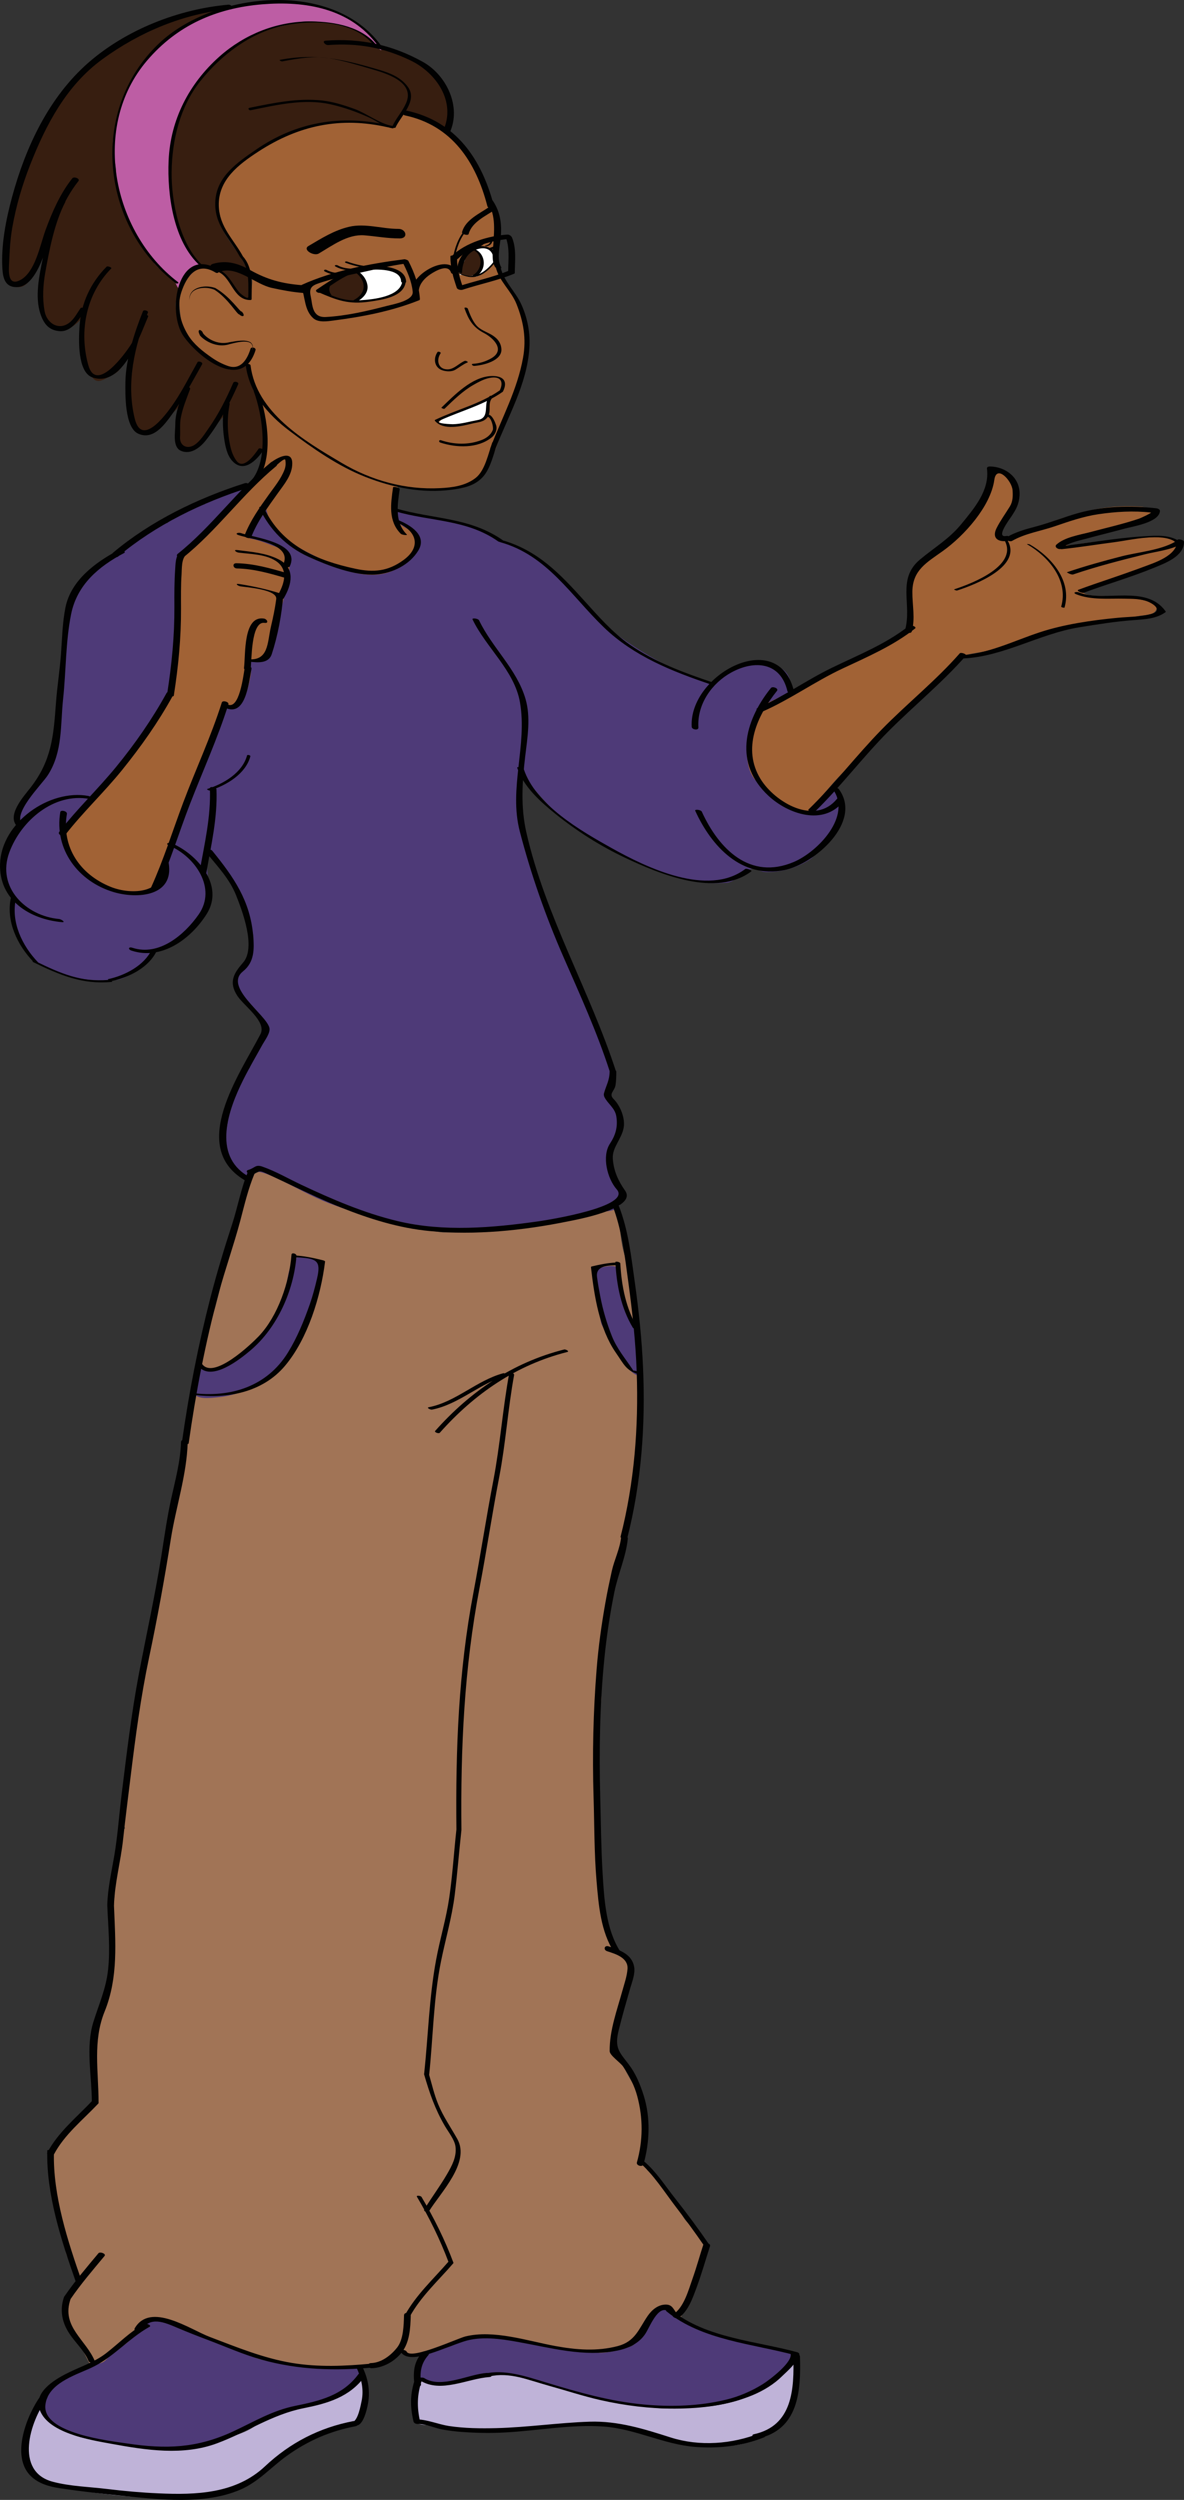<svg version="1.1" xmlns="http://www.w3.org/2000/svg" xmlns:xlink="http://www.w3.org/1999/xlink" width="90.867" height="191.723" viewBox="0,0,90.867,191.723"><rect x="0" y="0" width="90.867" height="191.723" fill="#333333" stroke="none"/><g transform="translate(-201.916,-86.001)"><g data-paper-data="{&quot;isPaintingLayer&quot;:true}" fill-rule="nonzero" stroke="none" stroke-width="0.95" stroke-linecap="butt" stroke-linejoin="miter" stroke-miterlimit="10" stroke-dasharray="" stroke-dashoffset="0" style="mix-blend-mode: normal"><path d="M212.634,264.632c0.405,-0.763 1.115,-0.875 1.93,-0.681c0.883,0.21 1.718,0.576 2.526,1.01c1.079,0.577 2.346,0.76 3.456,1.27c1.167,0.54 2.355,0.753 3.601,1.037c1.266,0.286 2.642,0.276 3.946,0.28c0.399,0.001 1.405,-0.335 1.472,0.241c0.05,0.436 -0.179,0.731 -0.433,1.031c-0.351,0.412 -0.737,0.736 -1.262,0.916c-0.812,0.278 -1.659,0.44 -2.495,0.647c-0.866,0.215 -1.804,0.372 -2.628,0.713c-0.603,0.251 -1.182,0.576 -1.776,0.846c-1.179,0.533 -2.336,1.316 -3.626,1.579c-1.642,0.334 -3.336,0.363 -4.981,0.016c-1.401,-0.294 -2.93,-0.209 -4.266,-0.784c-0.792,-0.338 -1.681,-0.491 -2.284,-1.139c-0.281,-0.297 -0.337,-0.521 -0.44,-0.903c-0.061,-0.221 -0.194,-0.38 -0.178,-0.619c0.019,-0.251 0.105,-0.44 0.237,-0.654c0.606,-0.973 1.687,-1.356 2.704,-1.82c0.517,-0.237 1.107,-0.46 1.559,-0.807c0.135,-0.103 0.247,-0.241 0.37,-0.356c0.278,-0.261 0.614,-0.458 0.938,-0.662c0.455,-0.292 0.941,-0.662 1.338,-1.025c0.186,-0.171 0.352,-0.369 0.532,-0.546c0.263,-0.261 0.604,-0.293 0.901,-0.418" fill="#4e3a78"/><path d="M252.935,263.072c0.205,0.177 0.351,0.191 0.6,0.303c0.368,0.167 0.695,0.551 1.073,0.695c0.751,0.287 1.495,0.604 2.253,0.893c1.713,0.653 4.014,0.793 5.436,1.405c0.434,0.186 1.442,0.257 -0.524,1.812c-0.46,0.365 -0.686,0.621 -1.177,0.971c-0.586,0.42 -1.333,0.594 -1.996,0.88c-0.567,0.244 -1.472,0.228 -2.054,0.42c-0.8,0.265 -1.662,0.153 -2.498,0.193c-0.908,0.043 -1.995,0.049 -2.909,-0.105c-0.7,-0.121 -1.563,-0.257 -2.276,-0.334c-0.673,-0.073 -0.749,-0.191 -1.427,-0.292c-0.331,-0.049 -0.773,-0.241 -1.098,-0.34c-0.397,-0.123 -0.877,-0.18 -1.235,-0.356c-0.296,-0.145 -0.737,-0.213 -1.043,-0.301c-0.666,-0.195 -1.815,-0.614 -2.741,-0.769c-1.602,-0.266 -2.4,0.169 -3.681,0.55c-2.456,0.732 -3.2,-0.253 -3.542,-0.302c0,-0.191 0.322,-1.706 0.466,-1.84c0.222,-0.208 1.938,-0.534 2.172,-0.721c0.398,-0.325 1.433,-0.475 1.953,-0.566c0.443,-0.074 1.482,0.07 1.925,0.111c0.522,0.048 1.283,0.146 1.8,0.235c1.366,0.233 3.681,0.455 5.031,0.7c1.221,0.221 1.237,0.063 2.837,-0.342c0.523,-0.134 0.756,-0.973 1.011,-1.454c0.127,-0.238 0.427,-0.655 0.596,-0.887c0.12,-0.167 0.447,-0.003 0.439,-0.195c-0.009,-0.194 0.219,-0.402 0.323,-0.293" fill="#4e3a78"/><path d="M229.818,268.323c-0.039,0.289 0.131,0.6 0.229,0.86c0.124,0.338 0.039,0.572 0.006,0.913c-0.014,0.153 0.025,0.317 -0.005,0.468c-0.035,0.179 -0.159,0.33 -0.23,0.495c-0.119,0.277 -0.197,0.509 -0.416,0.732c-0.298,0.303 -0.903,0.41 -1.335,0.529c-0.975,0.266 -1.785,0.637 -2.681,1.063c-1.267,0.603 -2.235,1.546 -3.392,2.301c-0.221,0.148 -0.387,0.346 -0.618,0.484c-0.223,0.134 -0.483,0.226 -0.71,0.351c-0.586,0.319 -1.239,0.495 -1.88,0.693c-0.694,0.214 -1.331,0.372 -2.061,0.398c-1.11,0.04 -2.223,-0.108 -3.333,-0.103c-1.94,0.007 -3.87,-0.276 -5.763,-0.574c-0.531,-0.084 -1.069,-0.186 -1.599,-0.312c-0.501,-0.12 -0.755,-0.303 -1.09,-0.678c-0.686,-0.769 -1.009,-1.585 -0.944,-2.653c0.028,-0.479 0.313,-0.878 0.45,-1.311c0.122,-0.383 0.316,-1.078 0.665,-1.3c0.099,0.154 0.064,0.323 0.196,0.484c0.112,0.14 0.258,0.218 0.352,0.373c0.111,0.19 0.097,0.276 0.294,0.412c0.147,0.103 0.308,0.172 0.467,0.249c0.729,0.347 1.141,0.621 1.971,0.778c0.611,0.116 1.492,0.174 2.078,0.331c0.724,0.193 1.416,0.31 2.158,0.399c1.705,0.201 3.463,0.205 5.113,-0.322c1.312,-0.419 2.731,-0.562 3.859,-1.402c0.631,-0.47 1.25,-0.847 2.035,-1.023c0.419,-0.095 0.83,-0.197 1.246,-0.3c0.276,-0.069 1.11,-0.104 1.216,-0.327c0.793,-0.23 1.737,-0.443 2.417,-0.931c0.217,-0.152 0.381,-0.389 0.574,-0.568c0.219,-0.203 0.455,-0.336 0.704,-0.476" fill="#bfb3d8"/><path d="M263.002,266.774c0.452,-0.074 0.009,0.887 -0.02,1.089c-0.067,0.449 -0.059,0.911 -0.059,1.373c0,0.539 -0.098,0.941 -0.286,1.446c-0.168,0.453 -0.532,0.722 -0.75,1.14c-0.236,0.451 -0.612,0.738 -1.114,0.93c-0.755,0.289 -1.555,0.653 -2.361,0.763c-1.827,0.256 -3.942,0.175 -5.685,-0.455c-1.021,-0.369 -2.19,-0.806 -3.264,-0.97c-0.855,-0.133 -2.16,-0.249 -3.014,-0.172c-1.234,0.112 -2.11,0.33 -3.355,0.33c-1.25,0 -2.518,0.13 -3.764,0.228c-1.073,0.084 -2.106,-0.048 -3.159,-0.214c-0.416,-0.066 -0.811,-0.151 -1.223,-0.239c-0.195,-0.041 -0.815,-0.04 -0.979,-0.185c-0.17,-0.146 -0.056,-0.437 -0.084,-0.636c-0.047,-0.315 -0.059,-0.567 -0.056,-0.897c0.005,-0.498 0.041,-1.065 0.259,-1.512c0.202,-0.416 0.891,0.014 1.246,0.1c0.658,0.157 1.397,-0.139 2.025,-0.305c1.206,-0.319 2.636,-0.749 3.875,-0.438c1.025,0.258 1.86,0.566 2.906,0.812c0.519,0.122 1.214,0.342 1.713,0.513c0.436,0.146 1.089,0.046 1.452,0.336c0.12,-0.049 0.535,0.121 0.724,0.154c0.225,0.039 0.417,0.178 0.644,0.205c1.226,0.147 2.41,0.388 3.635,0.503c1.087,0.101 2.28,-0.002 3.504,-0.079c0.887,-0.057 1.784,-0.225 2.63,-0.47c0.674,-0.197 1.361,-0.609 1.985,-0.937c0.492,-0.257 1.013,-0.59 1.442,-0.948c0.214,-0.178 0.352,-0.404 0.531,-0.616c0.146,-0.179 0.558,-0.782 0.716,-0.798" fill="#bfb3d8"/><path d="M249.359,178.842c0.13,1.221 0.158,2.371 0.541,3.594c0.396,1.257 0.817,2.524 0.958,3.834c0.217,2.02 0.462,4.333 0.357,6.376c-0.12,2.323 -0.179,4.63 -0.432,6.935c-0.26,2.332 -1.003,4.593 -1.44,6.918c-0.507,2.7 -1.089,5.348 -1.518,8.053c-0.191,1.201 -0.316,2.412 -0.449,3.619c-0.122,1.113 -0.159,2.099 -0.619,3.16c-0.67,1.546 -2.061,2.227 -3.407,3.082c-1.032,0.657 -1.986,1.542 -2.977,2.276c-1.578,1.169 -3.329,1.878 -5.2,2.474c-2.118,0.676 -4.353,1.001 -6.511,1.517c-2.232,0.534 -4.435,0.907 -6.715,1.162c-2.426,0.269 -4.841,0.687 -7.288,0.682c-0.873,-0.001 -1.68,-0.281 -2.442,-0.349c-0.042,-0.992 -0.007,-2.063 -0.008,-3.019c0.043,-0.482 -0.111,-0.934 -0.183,-1.399c-0.145,-0.927 -0.693,-1.477 -0.693,-2.566c0,-1.042 0.444,-2.214 0.444,-3.292c0,-0.48 0,-1.057 0,-1.583c0,0.008 0,0.014 0,0.02c0,-1.506 0.611,-3.068 0.964,-4.532c0.244,-1.009 -0.056,-2.252 0.212,-3.279c0.247,-0.949 0.708,-1.768 0.865,-2.725c0.171,-1.047 0.666,-3.526 0.666,-4.588c0,-2.354 0.395,-2.171 0.987,-4.639c0.277,-1.152 0.385,-2.366 0.502,-3.526c0.104,-1.056 0.32,-2.088 0.461,-3.158c0.067,-0.512 0.257,-1.054 0.435,-1.548c0.199,-0.55 0.236,-1.004 0.37,-1.548c0.124,-0.507 0.357,-0.876 0.406,-1.425c0.049,-0.546 0.147,-0.971 0.308,-1.485c0.365,-1.16 0.673,-2.293 0.942,-3.469c0.267,-1.166 0.201,-2.671 0.683,-3.757c0.559,-1.256 0.467,-2.692 1.254,-3.915c0.615,-0.959 1.186,-1.159 2.089,-0.541c0.323,-0.097 1.664,0.733 2.042,0.97c0.619,0.386 1.482,0.77 2.177,0.996c1.681,0.542 3.928,1.625 5.631,1.859c0.004,0.006 -0.099,-0.062 -0.108,-0.067c0.434,0.063 2.857,0.558 3.321,0.558c2.289,0 3.113,0.047 5.456,-0.257c1.583,-0.205 3.084,-0.426 4.619,-0.775c0.609,-0.138 2.658,-1.159 3.11,-0.695M210.757,229.557c0.06,-0.276 0.52,-1.489 0.261,-1.564c0.35,-0.423 0.072,-0.702 0.139,-1.27c0.179,-1.54 5.048,-0.16 6.771,-0.744c2.422,-0.824 4.979,-1.106 7.494,-1.515c2.6,-0.419 5.192,-0.924 7.744,-1.587c2.92,-0.76 5.902,-1.636 8.527,-3.161c1.682,-0.977 3.076,-2.292 4.614,-3.463c0.321,-0.244 1.168,-1.252 1.652,-0.925c0.293,0.198 -0.047,2.089 -0.052,2.276c-0.079,2.223 -0.489,4.285 -0.179,6.48c0.312,2.203 -0.105,4.44 0.285,6.647c0.092,0.522 -0.24,1.237 0.047,1.67c0.372,0.562 0.398,0.884 0.364,1.577c-0.022,0.46 0.373,0.614 0.398,1.025c0.033,0.532 0.534,0.803 0.943,1.097c0.569,0.41 0.629,0.489 0.663,1.192c0.027,0.567 -0.444,1.295 -0.582,1.871c-0.192,0.787 -0.709,1.567 -0.754,2.389c-0.031,0.543 0.015,1.083 0.146,1.604c0.279,1.122 1.208,2.541 1.762,3.528c0.694,1.234 0.519,2.084 0.427,3.425c-0.027,0.385 -0.157,0.791 -0.187,1.176c-0.019,0.237 0.037,0.639 0.118,0.755c0.361,0.52 0.01,0.16 0.459,0.615c0.712,0.72 1.564,1.93 1.836,2.276c0.636,0.809 0.737,1.476 1.425,1.794c0.684,1.45 0.789,0.407 1.074,1.712c0.12,0.551 -0.095,0.467 -0.351,0.955c-0.242,0.457 -0.14,1.323 -0.456,1.734c-0.255,0.329 -1.039,2.171 -1.167,2.593c-0.156,0.517 -0.895,-1.262 -1.78,-0.447c-0.371,0.342 -0.248,0.554 -0.579,0.936c-0.36,0.416 -0.508,0.956 -0.95,1.27c-0.39,0.28 -0.472,0.402 -0.954,0.559c-0.472,0.153 -1.539,0.448 -1.996,0.404c-1.278,-0.122 -1.801,-0.346 -3.074,-0.405c-1.702,-0.082 -3.712,-0.894 -5.457,-0.811c-0.853,0.039 -1.214,0.035 -1.877,0.318c-0.54,0.232 -2.227,0.547 -2.665,0.937c-0.381,0.338 -0.929,-0.118 -1.375,0.139c-0.216,0.123 -0.615,-0.522 -0.788,-0.343c-0.061,0.06 -0.545,0.587 -0.534,0.581c-0.562,0.309 -0.695,0.39 -1.303,0.573c-0.455,0.138 -0.292,0.048 -0.747,0.02c-0.497,-0.029 -0.72,0.179 -1.233,0.098c-1.173,-0.182 -2.49,0.15 -3.661,-0.123c-1.654,-0.385 -3.134,-0.144 -4.281,-0.904c-0.601,-0.398 -2.176,-0.78 -2.837,-1.049c-0.852,-0.346 -2.045,-0.79 -2.897,-1.134c-1.223,-0.494 -1.873,-0.553 -2.507,0.139c-0.654,0.714 -0.567,1.019 -1.698,1.64c-0.817,0.45 -0.795,1.125 -1.629,1.161c-0.603,0.62 -0.625,-0.482 -1.397,-1.473c-0.951,-1.227 -1.332,-3.696 0,-4.683c0.073,-0.842 -1.399,-2.288 -0.88,-2.789c0.44,-0.425 -1.061,-1.178 -0.33,-1.196c-0.583,-1.257 -1.417,-4.767 -0.963,-5.638c0.756,-1.446 1.003,-1.659 2.522,-3.208c0.907,-0.926 1.006,-0.492 1.006,-1.897c0,-1.183 -0.123,-2.298 -0.123,-3.465c0,-1.155 0.139,-2.262 0.751,-3.237c0.602,-0.96 0.523,-2.162 0.577,-3.291c0.064,-1.377 -0.674,-3.218 0,-4.41c0.273,-0.481 0.254,-1.054 0,-1.514" fill="#a17456"/><path d="M224.573,182.435c0.58,0 1.081,-0.019 1.585,0.205c0.764,0.337 0.532,0.422 0.339,1.03c-0.338,1.07 -0.226,2.127 -0.688,3.167c-0.802,1.797 -1.6,3.768 -3.365,4.883c-1.203,0.758 -2.301,1.279 -3.718,1.431c-0.614,0.066 -1.726,0.217 -1.925,-0.33c-0.186,-0.509 0.279,-1.663 0.619,-2c1.645,0.846 3.767,-1.218 4.801,-2.488c0.631,-0.771 0.877,-1.678 1.302,-2.528c0.45,-0.905 0.357,-1.833 0.719,-2.75c0.105,-0.269 0.138,-0.53 0.468,-0.549" fill="#4e3a78"/><path d="M250.935,187.685c0.127,0.595 0.052,1.284 0.052,1.9c0,0.354 -0.032,0.725 0,1.078c0.024,0.278 0.151,0.583 0.094,0.863c-0.917,-0.019 -1.709,-1.735 -2.032,-2.455c-0.222,-0.493 -0.429,-0.768 -0.771,-1.18c-0.343,-0.413 -0.268,-0.875 -0.372,-1.383c-0.158,-0.77 -0.097,-1.622 -0.217,-2.411c-0.085,-0.556 -0.143,-0.762 0.485,-0.912c0.338,-0.081 0.996,-0.184 1.168,0.091c0.145,0.227 0.015,0.945 0.088,1.231c0.098,0.377 0.214,0.783 0.36,1.129c0.176,0.413 0.281,0.554 0.322,1.025c0.024,0.28 0.421,1.456 0.718,1.078" fill="#4e3a78"/><path d="M234.262,94.947c0.522,0.17 1.435,0.525 1.811,0.906c0.498,0.505 1.058,1.028 1.544,1.567c0.654,0.727 0.879,1.484 1.268,2.351c0.351,0.78 0.996,1.769 1.16,2.598c0.319,1.608 -0.308,3.536 0.523,4.993c0.404,0.707 0.857,1.164 1.219,1.907c0.248,0.507 0.31,1.024 0.502,1.547c0.179,0.483 0.132,0.882 0.139,1.415c0.011,1.029 -0.113,1.88 -0.487,2.83c-0.419,1.066 -0.626,2.033 -1.087,3.107c-0.321,0.749 -0.604,1.412 -0.862,2.155c-0.155,0.447 -0.404,0.934 -0.699,1.277c-0.146,0.171 -0.281,0.579 -0.393,0.785c-0.095,0.175 -0.455,0.331 -0.56,0.47c-0.582,0.792 -1.932,0.629 -2.797,0.704c-0.652,0.058 -1.357,-0.083 -2.013,-0.099c-0.469,-0.013 -0.662,-0.057 -1.075,-0.157c-0.177,0.597 -0.361,1.343 -0.203,1.995c0.162,0.668 0.657,0.887 1.373,1.305c0.399,0.235 0.528,0.498 0.438,0.96c-0.041,0.215 -0.119,0.654 -0.198,0.851c-0.257,0.643 -1.223,1.229 -1.816,1.446c-2.299,0.841 -4.284,-0.258 -6.363,-1.225c-1.918,-0.89 -3.447,-2.597 -4.347,-4.545c-0.235,-0.502 -0.179,-0.466 0.021,-0.993c0.139,-0.352 0.525,-0.719 0.649,-1.096c0.32,-0.981 0.093,-1.866 0.044,-2.882c-0.05,-1.02 0.029,-2.167 -0.406,-3.075c-0.397,-0.829 -0.412,-1.203 -0.673,-2.118c-0.428,0.308 -0.747,0.534 -1.363,0.483c-0.468,-0.038 -1.067,-0.591 -1.443,-0.883c-0.479,-0.372 -1.001,-0.655 -1.385,-1.14c-0.468,-0.591 -0.81,-0.699 -0.915,-1.46c-0.104,-0.75 -0.296,-1.769 -0.091,-2.502c0.114,-0.402 0.257,-0.747 0.341,-1.168c0.112,-0.534 0.273,-0.593 0.806,-0.753c0.804,-0.244 1.718,-0.082 2.331,0.466c0.341,0.303 0.481,0.826 0.8,1.151c0.373,0.381 0.474,0.693 1.131,0.585c-0.027,-0.467 0.144,-0.935 0.059,-1.411c-0.073,-0.413 -0.208,-0.9 -0.455,-1.244c-0.374,-0.519 -0.616,-0.879 -0.95,-1.407c-0.264,-0.416 -0.517,-0.598 -0.73,-1.019c-0.26,-0.521 -0.282,-1.153 -0.466,-1.725c-0.143,-0.442 -0.061,-0.811 0.063,-1.255c0.272,-0.982 1.081,-1.635 1.92,-2.353c0.218,-0.316 0.572,-0.416 0.902,-0.67c1.604,-1.227 3.379,-1.855 5.397,-2.158c1.725,-0.259 3.762,-0.303 5.365,0.229c0.188,-0.334 0.451,-0.948 0.774,-1.009c0.28,-0.054 0.988,0.198 1.246,0.261" fill="#a16235"/><path d="M236.364,96.15c-0.818,-0.151 -1.246,-0.738 -2.077,-1.115c-0.468,-0.211 -1.082,-0.733 -1.483,-0.361c-0.251,0.232 -0.537,0.762 -0.658,1.071c-0.67,-0.099 -1.486,-0.241 -2.156,-0.33c-0.727,-0.097 -3.12,-0.163 -4.412,0.268c-1.88,0.626 -1.857,0.603 -3.602,1.611c-0.773,0.447 -1.974,1.373 -2.574,2.013c-0.515,0.549 -0.377,0.643 -0.695,1.331c-0.568,1.226 0.029,2.693 0.779,3.789c0.763,1.116 1.619,2.089 1.619,3.464c0,0.17 0.094,0.831 0,0.927c-0.236,0.239 -0.602,0.06 -0.769,-0.129c-0.39,-0.444 -0.598,-1.07 -1.078,-1.457c-0.227,-0.184 -0.529,-0.418 -0.802,-0.515c-0.326,-0.115 -0.709,-0.174 -0.974,-0.338c-0.488,-0.306 -1.232,-1.236 -1.426,-1.717c-0.292,-0.726 -0.541,-1.325 -0.732,-2.091c-0.179,-0.72 -0.149,-1.424 -0.229,-2.184c-0.087,-0.838 -0.115,-1.479 0,-2.353c0.049,-0.376 0.125,-0.967 0.218,-1.335c0.097,-0.391 -0.051,-0.59 0.068,-0.959c0.258,-0.794 0.59,-1.864 1.064,-2.545c0.43,-0.619 0.692,-1.116 1.211,-1.647c0.326,-0.33 0.693,-0.773 1.058,-1.056c0.29,-0.223 0.672,-0.58 0.968,-0.797c0.614,-0.45 1.661,-1.034 2.376,-1.3c1.718,-0.639 3.266,-0.903 5.085,-0.633c0.736,0.111 1.563,0.323 2.262,0.645c0.391,0.179 1.088,0.665 1.398,0.94c0.37,0.328 0.803,0.396 1.21,0.65c-0.022,-0.023 -0.302,-0.231 -0.323,-0.255c-0.017,-0.016 0.306,0.236 0.323,0.255c0.78,0.072 1.28,0.333 1.938,0.707c0.693,0.394 1.39,0.91 1.858,1.582c0.382,0.549 0.481,1.167 0.676,1.797c0.116,0.372 0.135,0.562 0.1,0.963c-0.018,0.208 0.007,0.392 -0.054,0.598c-0.043,0.141 -0.279,0.461 -0.128,0.369M219.528,86.53c-0.963,0.355 -2.054,0.656 -2.966,1.167c-0.94,0.526 -2.147,1.378 -2.866,2.19c-1.149,1.296 -1.85,2.621 -2.484,4.208c-0.362,0.904 -0.584,1.833 -0.584,2.83c0,0.845 0.032,1.753 0.114,2.587c0.169,1.724 0.695,3.095 1.588,4.61c0.209,0.354 0.483,0.757 0.713,1.098c0.315,0.467 0.744,0.823 1.12,1.254c0.545,0.627 1.95,1.421 1.359,2.462c-0.397,0.7 0.205,1.034 0.345,1.816c0.06,0.344 0.213,0.752 0.391,1.045c0.162,0.265 0.635,0.545 0.575,0.826c0.652,0.557 1.232,0.991 1.958,1.411c0.892,0.516 1.135,0.312 2.079,-0.051c-0.131,0.978 0.868,2.229 1.057,3.116c0.175,0.817 0.538,1.736 0.412,2.588c-0.114,0.75 -0.593,1.565 -1.402,1.857c-1.889,0.681 -1.713,-2.941 -1.478,-3.998c-0.503,0.478 -0.953,1.031 -1.366,1.605c-0.431,0.601 -0.988,1.448 -1.894,1.391c-0.768,-0.048 -0.475,-0.63 -0.564,-1.232c-0.127,-0.849 0.009,-1.607 0.337,-2.395c-0.39,0.354 -0.783,0.731 -1.129,1.116c-0.282,0.316 -0.482,0.444 -0.776,0.739c-0.706,0.71 -1.749,0.573 -2.085,-0.296c-0.323,-0.837 -0.188,-1.796 -0.113,-2.607c0.086,-0.922 0.364,-1.897 0.119,-2.787c-0.327,0.189 -0.574,0.851 -0.807,1.156c-0.255,0.333 -0.375,0.378 -0.762,0.588c-0.674,0.367 -1.061,0.636 -1.445,0.082c-0.702,-1.015 -0.932,-3.901 -0.369,-5.024c-0.278,0.53 -1.19,1.362 -1.784,1.46c-0.736,0.121 -1.37,-0.65 -1.564,-1.279c-0.229,-0.738 -0.286,-1.49 -0.177,-2.204c0.114,-0.747 0.265,-1.556 0.337,-2.316c-0.627,0.559 -1.2,3.041 -2.482,2.366c-0.619,-0.325 -0.544,-1.408 -0.417,-1.982c0.167,-0.755 0.211,-1.238 0.18,-2.002c-0.079,-2.039 2.258,-7.283 2.117,-7.002c-0.829,1.645 1.636,-3.353 2.835,-4.766c0.625,-0.734 1.433,-1.329 2.18,-1.94c0.861,-0.703 2.12,-1.146 3.136,-1.609c1.031,-0.471 2.09,-1.177 3.192,-1.455c0.558,-0.14 1.562,-0.374 2.12,-0.477c0.479,-0.087 0.829,0.023 1.251,-0.146" fill="#371e10"/><path d="M232.63,107.156c1.114,1.322 -1.643,1.739 -2.317,1.833c-0.674,0.094 -1.319,0.256 -1.999,0.056c-0.537,-0.158 -1.061,-0.466 -1.605,-0.656c-0.038,-0.635 2.151,-1.397 2.686,-1.595c0.658,-0.245 2.922,-0.368 3.29,0.364M238.06,105.405c-0.368,0.001 -1.116,1.826 -0.759,1.686c0.098,-0.039 0.914,0.144 1.052,0.14c0.266,-0.009 0.535,-0.184 0.739,-0.354c0.732,-0.608 1.016,-1.089 0.533,-1.621c-0.451,-0.493 -1.417,-0.213 -1.78,0.202" fill="#ffffff"/><path d="M230.417,88.896c0.171,0.113 0.859,0.821 0.746,0.965c-0.248,-0.139 -0.28,-0.277 -0.565,-0.408c-0.184,-0.085 0.029,-0.206 -0.141,-0.325c-0.335,-0.238 -0.676,-0.568 -1.05,-0.716c-0.6,-0.239 -1.158,-0.485 -1.771,-0.575c-0.756,-0.112 -1.992,-0.281 -2.707,-0.139c-1.641,0.33 -3.107,0.588 -4.567,1.524c-0.745,0.478 -1.623,1.216 -2.236,1.832c-0.64,0.638 -1.215,1.412 -1.681,2.15c-0.403,0.639 -0.671,1.72 -0.969,2.298c-0.172,0.333 -0.118,0.584 -0.239,0.992c-0.121,0.406 -0.139,0.831 -0.219,1.252c-0.323,1.697 0.103,3.334 0.333,5.013c0.061,0.455 0.22,0.94 0.512,1.318c0.131,0.171 0.13,0.447 0.219,0.642c0.087,0.197 0.344,0.323 0.423,0.534c0.135,0.363 0.547,0.927 0.847,1.178c0.282,0.236 -0.202,-0.403 0,0c-0.37,0.108 -0.571,0.389 -0.849,0.696c-0.17,0.187 -0.574,0.364 -0.637,0.617c-0.233,0.913 -0.432,-0.099 -0.587,-0.216c-0.335,-0.251 -0.544,-0.521 -0.917,-0.766c-0.562,-0.369 -0.969,-1.071 -1.33,-1.645c-0.406,-0.645 -0.787,-1.343 -1.105,-2.039c-0.32,-0.701 -0.658,-1.28 -0.917,-2.011c-0.27,-0.76 -0.11,-1.472 -0.218,-2.271c-0.095,-0.705 -0.349,-1.523 -0.156,-2.231c0.184,-0.675 0.261,-1.504 0.466,-2.189c0.114,-0.376 0.24,-0.661 0.355,-1.044c0.118,-0.401 0.31,-0.791 0.56,-1.166c0.432,-0.643 0.554,-0.996 1.086,-1.598c0.325,-0.37 0.557,-0.655 0.953,-0.954c0.321,-0.241 0.675,-0.636 0.966,-0.901c0.53,-0.479 1.474,-0.996 2.136,-1.318c1.467,-0.713 2.714,-0.801 4.274,-1.091c0.998,-0.184 1.326,-0.238 2.335,-0.127c0.413,0.045 1.8,0.162 2.221,0.216c0.428,0.055 1.385,0.326 1.781,0.518c0.8,0.39 1.295,0.679 2.006,1.304c0.515,0.453 1.148,0.86 1.349,1.599" fill="#bd5da4"/><path d="M246.838,162.094c-0.303,0.813 0.69,2.142 0.97,2.946c0.196,0.559 0.281,1.131 0.46,1.675c0.183,0.556 0.486,0.987 0.608,1.565c0.122,0.576 0.102,0.889 -0.05,1.463c-0.172,0.65 -0.067,0.849 0.263,1.416c0.63,1.078 0.015,1.939 -0.393,3.101c-0.162,0.461 0.207,0.888 0.1,1.388c-0.141,0.663 0.547,1.169 0.8,1.758c0.218,0.516 0.17,0.727 -0.277,1.188c-0.448,0.463 -1.452,0.236 -2.01,0.431c-1.573,0.551 -3.393,0.819 -5.185,1.009c-1.664,0.177 -3.706,0.215 -5.367,0.297c-1.718,0.087 -3.127,-0.145 -4.77,-0.618c-1.746,-0.503 -3.087,-0.767 -4.819,-1.432c-1.314,-0.506 -2.635,-1.268 -3.882,-1.859c-0.563,-0.267 -1.532,-0.71 -2.089,-0.54c-0.234,0.07 -0.05,0.507 -0.343,0.556c-0.296,0.049 -0.645,-0.288 -0.868,-0.488c-0.842,-0.76 -0.954,-2.258 -0.739,-3.126c0.237,-0.961 0.172,-1.592 0.412,-2.558c0.226,-0.906 1.014,-2.202 1.903,-2.726c0.333,-0.196 0.445,-0.166 0.861,-0.133c1.856,0.148 3.696,0.049 5.555,-0.035c3.228,-0.144 6.706,0.209 9.853,-0.686c2.599,-0.739 4.996,-1.966 7.243,-3.41c0.299,-0.191 1.631,-1.335 1.838,-0.984M260.096,145.87c0.513,0.526 2.236,2.215 3.86,2.429c0.587,0.078 2.04,-1.708 2.006,-1.971c-0.074,-0.573 1.215,2.94 -0.755,4.339c-0.452,0.319 -0.662,0.949 -1.129,1.249c-0.994,0.636 -2.13,0.97 -3.314,0.97c-0.654,0.001 -0.823,-0.448 -1.412,-0.157c-0.52,0.258 -1.078,0.923 -1.647,0.972c-2.903,0.251 -5.65,-0.908 -8.332,-2.255c-1.4,-0.703 -2.914,-1.52 -4.134,-2.514c-1.016,-0.828 -2.602,-2.726 -3.413,-3.667c-0.105,-0.123 0.152,0.393 0.036,0.278c0.028,1.253 -0.04,2.206 0.144,3.449c0.105,0.706 0.604,2.116 0.644,2.832c0.041,0.741 0.905,2.508 1.091,3.223c0.325,1.252 0.289,1.727 0.923,2.882c0.242,0.443 0.461,0.978 0.721,1.397c0.304,0.487 0.478,0.832 0.632,1.351c0.383,1.285 1.528,3.179 0.641,4.4c-0.786,1.089 -2.974,1.352 -4.158,1.853c-1.788,0.755 -3.697,1.432 -5.596,1.841c-2.906,0.628 -5.673,0.57 -8.504,-0.299c-1.441,-0.444 -3.069,-0.467 -4.586,-0.523c-0.75,-0.028 -2.315,-0.128 -3.042,-0.064c-0.195,-1.097 1.796,-1.735 1.497,-2.744c-0.273,-0.921 -0.921,-1.524 -1.478,-2.216c-0.699,-0.871 -1.08,-1.419 -0.629,-2.324c0.56,-1.122 1.554,-1.975 1.093,-3.244c-0.383,-1.05 -0.628,-2.151 -1.151,-3.128c-0.275,-0.516 -1.138,-2.364 -1.715,-2.416c-0.01,0.513 -0.602,-0.853 -0.631,-0.372c-0.026,0.502 0.199,2.757 0.232,3.263c0.071,1.104 -0.92,1.826 -1.513,2.627c-0.784,1.056 -1.341,1.063 -2.482,1.527c-0.551,0.225 -0.495,0.823 -0.926,1.165c-0.445,0.353 -1.702,1.124 -2.255,1.139c-1.785,0.052 -3.767,0.049 -5.738,-1.151c-0.807,-0.49 -1.934,-2.042 -2.092,-2.956c-0.086,-0.494 -0.033,-0.921 -0.004,-1.418c0.031,-0.515 -0.495,-1.325 -0.674,-1.888c-0.294,-0.912 -0.259,-1.132 0.04,-2.148c0.142,-0.485 0.402,-0.689 0.635,-1.133c0.2,-0.378 0.167,-0.744 0.281,-1.139c0.087,0.016 0.165,0.002 0.25,0.03c0.06,-0.585 -0.225,-0.869 0.045,-1.445c0.299,-0.636 0.666,-1.129 1.104,-1.62c0.693,-0.772 1.44,-2.155 1.528,-3.167c0.099,-1.136 0.015,-2.315 0.114,-3.445c0.056,-0.66 0.244,-1.267 0.27,-1.933c0.026,-0.701 0.022,-1.332 0.176,-2.011c0.135,-0.596 0.223,-1.226 0.385,-1.801c0.15,-0.535 -0.022,-0.868 0.091,-1.415c0.144,-0.698 0.313,-0.976 0.832,-1.518c0.336,-0.348 0.693,-0.998 1.068,-1.302c0.964,-0.779 2.068,-1.288 3.062,-2.06c0.694,-0.538 1.825,-1.381 2.62,-1.543c0.019,-0.534 0.71,-0.153 0.796,-0.684c0.657,-0.067 1.164,-0.773 2.028,-0.731c0.015,-0.534 0.875,-0.119 0.963,-0.65c0.291,0.314 0.737,-0.322 1.193,-0.315c0.478,0.007 1.05,-0.334 1.468,-0.243c0.993,0.217 1.043,1.815 1.389,2.478c0.867,1.663 3.167,2.512 4.73,3.32c1.505,0.779 3.809,1.318 5.348,0.098c0.396,-0.314 1.454,-1.477 1.294,-2.022c-0.255,-0.859 -1.976,-0.867 -1.777,-2.147c0.87,0.017 3.056,0.491 4.057,0.654c1.113,0.179 2.008,0.663 3.096,1.1c1.415,0.568 3.037,1.351 3.963,2.043c1.298,0.97 3.492,3.631 4.7,4.713c2.118,1.899 6.793,4.516 8.523,4.71c0.57,0.064 1.86,-1.841 3.234,-1.647c1.518,0.216 2.724,0.289 2.8,1.878c0.028,0.575 0.146,0.78 -0.447,1.086c-0.551,0.284 -1.784,0.603 -2.642,3.236" fill="#4e3a78"/><path d="M260.446,139.995c0.023,0.045 -0.037,0.081 0.038,0.084c1.65,-0.805 3.467,-1.651 5.562,-2.858c0.987,-0.569 2.056,-0.81 3.02,-1.388c0.475,-0.287 1.929,-1.052 2.299,-1.467c0.376,-0.508 0.47,-0.497 0.44,-1.127c-0.032,-0.645 -0.101,-1.28 -0.132,-1.92c-0.042,-0.887 0.549,-1.65 1.185,-2.215c0.692,-0.613 1.525,-1.111 2.15,-1.79c0.297,-0.322 0.485,-0.725 0.789,-1.052c0.35,-0.374 0.886,-0.75 1.084,-1.217c0.434,-1.03 0.873,-1.858 1.162,-2.943c1.448,-0.073 2.535,1.753 1.538,2.932c-0.387,0.456 -1.118,1.246 -0.846,1.93c0.316,0.792 1.818,0.015 2.306,-0.216c0.909,-0.428 1.859,-0.868 2.83,-1.134c0.762,-0.209 1.5,-0.432 2.276,-0.58c1.053,-0.201 2.212,-0.245 3.292,-0.177c0.221,0.015 0.809,0.099 0.791,0.439c-0.013,0.253 -0.699,0.521 -0.923,0.614c-0.964,0.394 -2.062,0.543 -3.072,0.801c-0.648,0.164 -2.453,0.323 -2.757,1.033c0.503,0.156 1.061,0.006 1.564,-0.068c0.781,-0.114 1.55,-0.169 2.335,-0.228c1.291,-0.098 2.62,-0.285 3.905,-0.265c0.799,0.012 1.298,0.848 0.654,1.44c-0.646,0.595 -1.848,0.775 -2.666,1.017c-0.904,0.268 -1.788,0.695 -2.684,0.997c-0.406,0.138 -0.801,0.277 -1.185,0.483c-0.557,0.298 -0.372,0.411 0.178,0.538c0.414,0.096 5.749,0.011 5.034,1.183c-0.202,0.332 -0.898,0.328 -1.258,0.395c-0.873,0.162 -1.751,0.298 -2.627,0.45c-1.244,0.216 -2.476,0.065 -3.698,0.515c-1.87,0.69 -3.772,1.405 -5.697,1.787c-0.733,0.144 -1.519,0.169 -2.118,0.666c-0.692,0.573 -1.237,1.272 -1.844,1.932c-1.071,1.167 -2.364,2.144 -3.445,3.336c-1.018,1.124 -2.116,2.211 -3.22,3.241c-0.621,0.58 -1.11,1.202 -1.668,1.834c-0.429,0.488 -0.582,1.305 -1.308,1.261c-0.706,-0.045 -1.505,-0.68 -2.103,-1.032c-0.285,-0.166 -0.476,-0.34 -0.699,-0.578c-0.252,-0.265 -0.547,-0.385 -0.824,-0.614c-0.601,-0.499 -0.776,-1.226 -0.845,-1.92c-0.07,-0.704 0.123,-1.421 0.305,-2.149c0.123,-0.492 0.14,-0.882 0.463,-1.267c0.382,-0.458 1.197,-0.408 1.623,-0.834" fill="#a16235"/><path d="M223.635,121.133c0.936,-0.302 0.54,0.96 0.347,1.405c-0.261,0.605 -0.674,0.801 -1.069,1.318c-0.408,0.535 -0.763,1.146 -1.053,1.754c-0.124,0.258 -0.386,0.689 -0.528,0.94c-0.156,0.269 -0.194,0.46 -0.227,0.764c0.75,0.09 1.517,0.477 2.231,0.709c0.678,0.218 0.789,0.853 0.789,1.49c0,0.351 0.029,0.72 -0.053,1.044c-0.09,0.359 -0.3,0.681 -0.341,1.062c-0.086,0.805 -0.417,1.418 -0.686,2.17c-0.224,0.626 -0.274,1.281 -0.37,1.953c-0.059,0.428 0.068,0.618 -0.349,0.868c-0.257,0.152 -1.098,-0.191 -1.222,0.089c-0.272,0.029 0.102,0.582 0.083,0.798c-0.071,0.756 -0.327,1.648 -0.662,2.322c-0.157,0.317 -0.424,0.275 -0.763,0.406c-0.439,0.171 -0.761,0.034 -0.851,0.828c-0.185,1.645 -1.08,2.888 -1.905,4.296c-0.358,0.613 -0.377,1.371 -0.548,2.062c-0.09,0.365 -0.171,0.735 -0.327,1.086c-0.196,0.435 -0.587,0.658 -0.651,1.127c-0.059,0.416 0.007,0.693 -0.119,1.078c-0.106,0.322 -0.55,0.813 -0.633,1.13c-0.176,0.677 -0.076,1.169 -0.423,1.773c-0.797,1.389 -2.678,1.136 -3.966,0.528c-0.598,-0.28 -1.395,-0.597 -1.887,-1.018c-0.498,-0.43 -0.851,-1.203 -1.164,-1.764c-0.256,-0.456 -0.483,-1.484 -0.176,-1.953c0.172,-0.263 0.585,-0.448 0.823,-0.668c0.277,-0.257 0.494,-0.567 0.712,-0.868c0.902,-1.235 2.219,-2.173 3.048,-3.443c0.39,-0.601 0.915,-1.068 1.318,-1.656c0.443,-0.648 0.868,-1.333 1.272,-2.016c0.387,-0.654 0.798,-1.279 0.968,-1.974c0.175,-0.721 0.285,-1.585 0.36,-2.324c0.078,-0.768 -0.001,-1.323 -0.001,-2.106c0,-0.818 0.063,-4.337 0.139,-5.126c0.146,-1.588 0.138,-0.668 1.407,-1.708c0.62,-0.507 1.04,-1.097 1.579,-1.665c0.599,-0.631 0.996,-1.086 1.577,-1.738c0.523,-0.586 1.467,-1.113 1.957,-1.738c0.532,-0.675 0.96,-1.052 1.853,-1.052" fill="#a16235"/><path d="M239.528,116.55c-0.004,0.248 -0.123,0.382 -0.185,0.606c-0.091,0.311 0.009,0.692 -0.241,0.897c-0.184,0.153 -0.689,0.234 -0.93,0.307c-0.378,0.114 -2.094,0.391 -2.481,0.182c-0.688,-0.368 3.259,-1.756 3.84,-2.079" fill="#ffffff"/><path d="M229.355,106.847c0.643,0.258 0.714,1.475 0.301,1.994c-0.466,0.581 -1.514,0.165 -2.128,0.003c-1.995,-0.527 0.962,-2.006 1.826,-2.158M238.159,105.151c-0.398,0.013 -0.5,0.559 -0.58,0.829c-0.045,0.151 -0.233,0.211 -0.288,0.366c-0.056,0.155 -0.168,0.473 -0.033,0.664c0.116,0.168 0.846,0.176 1.017,0.116c0.336,-0.119 0.62,-0.462 0.62,-0.833c0,-0.306 -0.061,-0.63 -0.218,-0.877c-0.099,-0.154 -0.299,-0.307 -0.475,-0.294c-0.197,0.015 -0.353,0.236 -0.537,0.296" fill="#371e10"/><path d="M229.904,268.258c-1.157,1.582 -2.852,2.067 -4.69,2.433c-2.422,0.483 -4.339,1.837 -6.63,2.688c-2.592,0.971 -5.464,0.53 -8.117,0.042c-1.602,-0.294 -5.072,-0.828 -5.558,-2.792c-0.32,-1.299 1.398,-2.249 2.322,-2.698c0.959,-0.464 1.961,-0.791 2.814,-1.447c1.009,-0.776 1.816,-1.641 2.944,-2.263c0.125,-0.069 0.598,0.122 0.411,0.223c-1.65,0.915 -2.806,2.389 -4.541,3.176c-1.259,0.57 -3.302,1.203 -3.462,2.844c-0.211,2.166 4.915,2.728 6.267,2.93c2.986,0.446 5.359,0.377 8.174,-0.936c1.616,-0.754 2.981,-1.592 4.742,-1.949c1.892,-0.384 3.65,-0.798 4.849,-2.438c0.087,-0.121 0.58,0.046 0.475,0.186zM229.203,272.075c-1.937,0.367 -3.688,1.126 -5.285,2.278c-1.245,0.896 -2.154,1.989 -3.597,2.601c-2.725,1.156 -6.165,0.746 -9.018,0.455c-1.596,-0.162 -3.204,-0.341 -4.791,-0.58c-0.81,-0.122 -1.623,-0.346 -2.226,-0.928c-1.593,-1.541 -0.277,-4.772 0.778,-6.199c0.145,-0.198 0.628,0.011 0.463,0.231c-1.321,1.785 -2.516,5.608 0.433,6.396c1.336,0.357 2.811,0.389 4.183,0.557c1.306,0.159 2.612,0.276 3.927,0.334c2.91,0.133 5.949,0.028 8.186,-2.075c1.923,-1.806 4.182,-2.97 6.776,-3.464c0.264,-0.048 0.507,0.329 0.17,0.392zM229.388,271.806c0.014,0.02 0.029,0.043 0.044,0.064c-0.146,-0.038 -0.293,-0.079 -0.44,-0.117c0.409,-0.171 0.597,-1.246 0.674,-1.605c0.189,-0.883 -0.016,-1.746 -0.376,-2.551c-0.07,-0.155 0.434,-0.1 0.507,0.065c0.418,0.929 0.542,1.843 0.33,2.841c-0.082,0.381 -0.305,1.312 -0.731,1.49c-0.132,0.057 -0.356,0.004 -0.439,-0.118c-0.014,-0.019 -0.028,-0.042 -0.043,-0.063c-0.129,-0.191 0.383,-0.144 0.474,-0.008z" fill="#010101"/><path d="M263.311,266.721c0.082,2.699 -0.123,5.62 -3.241,6.298c-0.208,0.045 -0.603,-0.265 -0.296,-0.332c2.98,-0.648 3.101,-3.469 3.025,-6.011c-0.009,-0.257 0.506,-0.174 0.513,0.044zM234.298,268.526c-0.381,1.12 -0.398,2.074 -0.136,3.222c-0.116,-0.067 -0.232,-0.133 -0.348,-0.2c0.787,-0.026 1.773,0.39 2.553,0.508c1.206,0.18 2.434,0.195 3.65,0.163c2.387,-0.061 4.759,-0.416 7.145,-0.494c2.181,-0.071 4.172,0.553 6.219,1.208c2.216,0.708 4.721,0.52 6.867,-0.334c0.204,-0.082 0.594,0.214 0.296,0.331c-1.674,0.666 -3.45,0.868 -5.24,0.733c-2.422,-0.18 -4.607,-1.388 -7.064,-1.566c-2.502,-0.18 -5.084,0.325 -7.584,0.455c-1.102,0.059 -2.202,0.04 -3.3,-0.041c-0.495,-0.036 -0.995,-0.098 -1.484,-0.187c-0.558,-0.099 -1.326,-0.444 -1.878,-0.423c-0.136,0.005 -0.312,-0.049 -0.346,-0.2c-0.276,-1.209 -0.261,-2.134 0.14,-3.315c0.078,-0.221 0.584,-0.081 0.51,0.137zM239.051,268.051c1.58,-0.375 3.231,0.199 4.734,0.654c2.49,0.758 4.982,1.471 7.58,1.705c2.089,0.19 4.213,0.12 6.256,-0.37c0.997,-0.238 1.939,-0.645 2.81,-1.179c0.484,-0.296 2.451,-1.762 2.139,-2.411c-0.042,-0.086 0.439,-0.046 0.502,0.087c0.248,0.516 -0.787,1.349 -1.109,1.673c-0.632,0.637 -1.457,1.134 -2.28,1.478c-1.896,0.785 -3.916,1.024 -5.955,1.034c-1.929,0.008 -3.858,-0.23 -5.736,-0.656c-1.324,-0.3 -2.62,-0.73 -3.927,-1.091c-1.484,-0.412 -3.039,-1.09 -4.598,-0.718c-0.12,0.025 -0.569,-0.171 -0.416,-0.206zM239.48,268.301c-1.681,0.112 -3.726,1.267 -5.32,0.263c-0.293,-0.184 0.143,-0.291 0.322,-0.179c1.308,0.824 3.39,-0.305 4.807,-0.401c0.213,-0.012 0.537,0.294 0.191,0.316zM263,266.641c-3.276,-0.891 -7.195,-1.146 -9.92,-3.37c-0.225,-0.183 0.282,-0.18 0.407,-0.08c2.596,2.117 6.45,2.346 9.582,3.198c0.305,0.085 0.236,0.334 -0.068,0.252zM234.795,266.614c-0.611,0.694 -0.658,1.366 -0.57,2.251c0.025,0.248 -0.492,0.166 -0.513,-0.046c-0.095,-0.942 -0.033,-1.685 0.615,-2.421c0.142,-0.161 0.628,0.036 0.468,0.217z" fill="#010101"/><path d="M224.669,182.32c-0.202,2.655 -1.471,5.502 -3.521,7.237c-0.792,0.671 -3.036,2.476 -4.023,1.193c-0.146,-0.193 0.216,-0.257 0.322,-0.116c0.892,1.16 3.728,-1.528 4.319,-2.147c1.483,-1.549 2.363,-4.17 2.522,-6.27c0.014,-0.177 0.395,-0.085 0.381,0.103zM224.483,182.282c0.76,0.035 1.468,0.187 2.205,0.368c0.038,0.009 0.183,0.049 0.176,0.107c-0.33,2.659 -1.321,5.911 -3.08,7.996c-1.715,2.034 -4.438,2.551 -6.972,2.225c-0.094,-0.011 -0.415,-0.179 -0.167,-0.147c2.965,0.379 5.754,-0.492 7.365,-3.095c0.714,-1.155 1.235,-2.434 1.683,-3.712c0.22,-0.635 0.394,-1.285 0.547,-1.939c0.335,-1.417 0.005,-1.581 -1.588,-1.655c-0.099,-0.005 -0.419,-0.161 -0.168,-0.148zM249.523,182.9c0.094,1.748 0.435,3.468 1.341,4.987c0.043,0.071 -0.316,0.042 -0.378,-0.059c-0.915,-1.531 -1.248,-3.268 -1.344,-5.03c-0.006,-0.08 0.373,-0.027 0.381,0.103zM249.333,183.024c-0.674,0.039 -1.715,-0.006 -1.597,0.911c0.064,0.502 0.154,0.999 0.25,1.494c0.199,1.039 0.497,2.055 0.889,3.037c0.381,0.96 1.01,1.698 1.575,2.542c0.177,0.262 -0.044,0.1 -0.003,0.099c0.17,-0.005 0.344,0.055 0.503,0.102c0.223,0.067 0.178,0.241 -0.047,0.177c-0.936,-0.276 -1.094,-0.733 -1.723,-1.643c-1.277,-1.843 -1.66,-4.37 -1.908,-6.546c-0.006,-0.05 0.031,-0.061 0.072,-0.072c0.614,-0.149 1.206,-0.265 1.836,-0.3c0.134,-0.011 0.408,0.184 0.151,0.2z" fill="#010101"/><path d="M245.447,189.689c-3.911,0.992 -7.115,3.201 -9.778,6.193c-0.082,0.095 -0.447,-0.043 -0.355,-0.142c2.701,-3.034 5.936,-5.24 9.897,-6.245c0.111,-0.029 0.447,0.141 0.236,0.195zM221.451,176.006c-0.494,1.179 -0.767,2.378 -1.093,3.606c-0.5,1.881 -1.16,3.724 -1.667,5.605c-1.016,3.767 -1.749,7.605 -2.294,11.465c-0.022,0.158 -0.533,0.042 -0.509,-0.139c0.523,-3.702 1.235,-7.372 2.17,-10.993c0.495,-1.916 1.069,-3.814 1.683,-5.696c0.434,-1.333 0.657,-2.681 1.204,-3.985c0.069,-0.164 0.568,-0.008 0.508,0.138zM249.399,178.456c0.752,1.913 0.96,3.934 1.245,5.954c0.303,2.139 0.528,4.298 0.622,6.456c0.195,4.425 -0.12,8.821 -1.215,13.121c-0.038,0.149 -0.547,0.017 -0.508,-0.138c1.054,-4.138 1.386,-8.37 1.237,-12.628c-0.081,-2.308 -0.332,-4.604 -0.642,-6.888c-0.276,-2.019 -0.495,-4.045 -1.246,-5.955c-0.053,-0.133 0.447,-0.072 0.506,0.077zM216.32,196.633c-0.071,2.481 -0.905,4.95 -1.292,7.397c-0.483,3.059 -1.036,6.084 -1.675,9.113c-0.632,2.997 -1.036,6.025 -1.407,9.063c-0.198,1.628 -0.409,3.253 -0.585,4.883c-0.183,1.693 -0.654,3.358 -0.697,5.063c-0.008,0.275 -0.522,0.203 -0.516,-0.034c0.034,-1.284 0.319,-2.52 0.535,-3.782c0.269,-1.577 0.376,-3.195 0.574,-4.786c0.382,-3.067 0.741,-6.127 1.315,-9.164c0.575,-3.033 1.247,-6.036 1.731,-9.087c0.225,-1.431 0.427,-2.865 0.733,-4.28c0.317,-1.457 0.728,-2.919 0.77,-4.417c0.006,-0.278 0.521,-0.205 0.514,0.03zM250.1,203.985c-0.132,1.377 -0.755,2.742 -1.032,4.108c-0.336,1.66 -0.589,3.336 -0.76,5.017c-0.364,3.569 -0.418,7.166 -0.325,10.749c0.05,1.921 0.066,3.846 0.179,5.765c0.118,1.986 0.248,4.358 1.375,6.067c0.147,0.223 -0.371,0.21 -0.482,0.042c-1.036,-1.57 -1.202,-3.656 -1.357,-5.478c-0.182,-2.142 -0.162,-4.296 -0.228,-6.442c-0.1,-3.273 -0.025,-6.551 0.236,-9.815c0.135,-1.698 0.37,-3.377 0.666,-5.054c0.142,-0.818 0.316,-1.636 0.495,-2.448c0.201,-0.906 0.634,-1.718 0.723,-2.649c0.021,-0.209 0.531,-0.089 0.509,0.138zM248.612,235.266c0.849,0.275 1.813,0.601 1.975,1.587c0.088,0.535 -0.171,1.165 -0.314,1.663c-0.303,1.054 -0.611,2.115 -0.872,3.179c-0.337,1.361 0.025,1.656 0.766,2.625c0.539,0.703 0.883,1.542 1.148,2.381c0.537,1.703 0.468,3.571 -0.011,5.275c-0.07,0.252 -0.579,0.113 -0.508,-0.138c0.472,-1.679 0.48,-3.385 0.029,-5.067c-0.219,-0.821 -0.613,-1.585 -1.089,-2.284c-0.216,-0.316 -1.029,-0.852 -1.031,-1.182c-0.013,-1.587 0.556,-3.109 0.975,-4.623c0.151,-0.551 0.35,-1.098 0.395,-1.673c0.067,-0.866 -0.916,-1.157 -1.564,-1.366c-0.31,-0.101 -0.213,-0.476 0.101,-0.376zM237.327,226.372c-0.182,1.649 -0.308,3.305 -0.512,4.95c-0.215,1.724 -0.704,3.38 -1.05,5.079c-0.585,2.873 -0.608,5.854 -0.917,8.758c-0.006,0.066 -0.391,-0.006 -0.381,-0.101c0.31,-2.913 0.381,-5.87 0.919,-8.76c0.296,-1.599 0.772,-3.147 1.008,-4.763c0.255,-1.744 0.359,-3.512 0.554,-5.264c0.003,-0.067 0.388,0.007 0.379,0.101zM241.372,191.456c-0.477,2.591 -0.641,5.219 -1.142,7.819c-0.545,2.825 -0.97,5.671 -1.51,8.499c-1.183,6.186 -1.458,12.283 -1.391,18.57c0.002,0.184 -0.383,0.118 -0.385,-0.036c-0.066,-6.143 0.156,-12.117 1.305,-18.165c0.543,-2.861 0.978,-5.741 1.529,-8.602c0.522,-2.719 0.714,-5.473 1.212,-8.184c0.029,-0.162 0.411,-0.066 0.381,0.101zM234.824,193.922c2.08,-0.404 3.669,-2.052 5.711,-2.604c0.103,-0.028 0.446,0.133 0.307,0.17c-2.067,0.559 -3.67,2.211 -5.779,2.621c-0.104,0.02 -0.448,-0.147 -0.239,-0.187zM234.482,255.437c0.559,-0.912 1.204,-1.768 1.742,-2.695c0.382,-0.656 0.749,-1.338 0.649,-2.118c-0.067,-0.525 -0.551,-1.123 -0.811,-1.569c-0.761,-1.302 -1.184,-2.54 -1.597,-3.966c-0.049,-0.169 0.34,-0.119 0.385,0.033c0.223,0.774 0.388,1.51 0.695,2.258c0.388,0.947 0.972,1.779 1.472,2.671c1.01,1.806 -1.307,4.117 -2.185,5.548c-0.083,0.134 -0.449,-0.003 -0.35,-0.163zM253.42,263.455c-0.867,-1.01 -1.564,0.867 -1.953,1.491c-0.474,0.758 -1.321,1.155 -2.17,1.326c-2.572,0.515 -5.112,-0.214 -7.638,-0.664c-1.338,-0.239 -2.85,-0.465 -4.168,-0.029c-0.845,0.279 -1.661,0.631 -2.508,0.901c-0.628,0.201 -1.981,0.625 -2.364,-0.202c-0.061,-0.132 0.436,-0.077 0.505,0.072c0.306,0.662 3.904,-1.012 4.504,-1.162c2.182,-0.538 4.785,0.347 6.917,0.736c1.595,0.293 3.198,0.419 4.782,0.002c1.343,-0.355 1.605,-1.306 2.296,-2.313c0.32,-0.466 0.807,-0.881 1.414,-0.87c0.491,0.007 0.568,0.389 0.849,0.718c0.134,0.155 -0.37,0.105 -0.467,-0.006zM251.352,251.764c0.921,0.777 1.643,1.912 2.391,2.855c0.921,1.166 1.801,2.356 2.642,3.582c0.112,0.162 -0.389,0.092 -0.465,-0.02c-0.68,-0.989 -1.391,-1.957 -2.12,-2.909c-0.868,-1.131 -1.751,-2.542 -2.843,-3.464c-0.209,-0.179 0.296,-0.127 0.395,-0.044zM256.409,258.257c-0.341,1.049 -0.638,2.113 -1.021,3.148c-0.294,0.795 -0.654,1.865 -1.395,2.359c-0.173,0.115 -0.627,-0.124 -0.396,-0.278c0.814,-0.546 1.151,-1.839 1.462,-2.712c0.311,-0.875 0.554,-1.77 0.842,-2.652c0.07,-0.217 0.577,-0.076 0.508,0.136zM209.941,259.014c-0.913,1.098 -1.817,2.144 -2.624,3.325c-0.105,0.156 -0.598,-0.02 -0.469,-0.207c0.806,-1.18 1.71,-2.227 2.623,-3.325c0.123,-0.147 0.609,0.037 0.47,0.207zM207.337,262.304c-0.757,2.155 1.194,3.108 1.884,4.84c0.059,0.148 -0.446,0.09 -0.507,-0.069c-0.319,-0.8 -1.05,-1.439 -1.51,-2.161c-0.543,-0.851 -0.713,-1.785 -0.376,-2.745c0.061,-0.168 0.565,-0.02 0.51,0.135zM206.055,251.064c-0.086,3.322 1.069,6.85 2.158,9.955c0.038,0.106 -0.454,0.049 -0.502,-0.086c-1.097,-3.127 -2.253,-6.658 -2.165,-10.005c0.003,-0.097 0.513,-0.014 0.509,0.137zM205.539,251.103c0.834,-1.578 2.24,-2.704 3.449,-3.982c0.134,-0.142 0.618,0.049 0.47,0.208c-1.183,1.256 -2.594,2.364 -3.41,3.912c-0.101,0.187 -0.598,0.028 -0.508,-0.138zM208.964,247.204c-0.001,-2.001 -0.486,-4.194 0.119,-6.135c0.421,-1.349 0.958,-2.528 1.122,-3.955c0.187,-1.652 0.009,-3.346 -0.056,-4.999c-0.011,-0.268 0.506,-0.196 0.515,0.038c0.107,2.773 0.35,5.481 -0.717,8.112c-0.922,2.274 -0.467,4.581 -0.466,6.977c-0.001,0.269 -0.516,0.195 -0.516,-0.038zM232.98,263.577c0.864,-1.58 2.204,-2.794 3.369,-4.143c0.081,-0.094 0.445,0.041 0.355,0.143c-1.151,1.335 -2.489,2.538 -3.343,4.1c-0.066,0.123 -0.433,-0.005 -0.381,-0.101zM236.337,259.477c-0.654,-1.742 -1.473,-3.399 -2.421,-4.999c-0.082,-0.139 0.295,-0.085 0.35,0.009c0.959,1.616 1.791,3.286 2.449,5.046c0.039,0.103 -0.334,0.057 -0.377,-0.056zM230.59,267.563c-2.91,0.279 -5.769,0.199 -8.599,-0.595c-1.424,-0.398 -2.792,-1.013 -4.175,-1.532c-0.756,-0.284 -1.507,-0.58 -2.252,-0.895c-1.024,-0.433 -2.155,-0.959 -2.842,0.231c-0.085,0.145 -0.579,-0.015 -0.472,-0.2c1.197,-2.073 4.255,0.079 5.767,0.653c2.073,0.785 4.096,1.625 6.295,1.992c2.007,0.335 4.062,0.251 6.079,0.057c0.2,-0.022 0.541,0.257 0.2,0.29zM230.398,267.229c0.789,-0.023 1.524,-0.592 1.995,-1.189c0.492,-0.624 0.507,-1.718 0.53,-2.477c0.009,-0.281 0.525,-0.215 0.517,0.031c-0.029,0.961 -0.081,2.04 -0.695,2.821c-0.542,0.69 -1.431,1.185 -2.307,1.21c-0.303,0.009 -0.384,-0.388 -0.04,-0.397z" fill="#010101"/><path d="M215.166,139.381c-1.111,2.018 -2.432,3.88 -3.877,5.671c-1.387,1.717 -3.001,3.228 -4.359,4.971c-0.152,0.196 -0.633,-0.013 -0.465,-0.231c1.357,-1.742 2.96,-3.265 4.359,-4.971c1.456,-1.778 2.767,-3.658 3.876,-5.671c0.118,-0.215 0.599,-0.014 0.465,0.231zM219.446,140.016c-0.83,2.622 -1.964,5.101 -2.955,7.658c-0.846,2.175 -1.507,4.401 -2.473,6.53c-0.086,0.191 -0.587,0.036 -0.509,-0.138c0.966,-2.127 1.652,-4.347 2.474,-6.53c0.966,-2.568 2.125,-5.035 2.956,-7.659c0.063,-0.194 0.568,-0.049 0.507,0.139zM219.323,139.997c0.982,0.587 1.277,-2.308 1.387,-2.843c0.04,-0.196 0.55,-0.067 0.509,0.137c-0.223,1.085 -0.446,3.943 -2.218,2.885c-0.296,-0.178 0.142,-0.285 0.322,-0.179zM214.747,139.199c0.351,-2.252 0.565,-4.407 0.553,-6.683c-0.006,-0.954 -0.007,-1.911 0.06,-2.863c0.026,-0.374 0.022,-1.041 0.37,-1.291c0.143,-0.102 0.608,0.1 0.473,0.197c-0.37,0.265 -0.326,1.106 -0.353,1.502c-0.059,0.861 -0.044,1.729 -0.041,2.593c0.009,2.276 -0.201,4.431 -0.552,6.684c-0.028,0.164 -0.538,0.046 -0.51,-0.138zM215.559,128.473c2.614,-2.08 4.571,-4.894 7.163,-7.025c0.188,-0.156 0.621,0.114 0.387,0.306c-2.593,2.134 -4.545,4.945 -7.162,7.026c-0.191,0.151 -0.625,-0.12 -0.388,-0.307zM220.411,126.886c1.023,0.353 4.609,0.726 3.742,2.558c-0.07,0.147 -0.563,-0.021 -0.508,-0.138c0.781,-1.65 -2.429,-1.921 -3.42,-2.266c-0.341,-0.115 -0.024,-0.227 0.186,-0.155zM220.139,128.187c1.069,0.137 2.176,0.215 3.153,0.709c1.303,0.659 1.038,1.926 0.39,3.004c-0.078,0.129 -0.553,-0.062 -0.508,-0.138c0.548,-0.913 0.96,-2.087 -0.128,-2.766c-0.8,-0.498 -1.907,-0.499 -2.815,-0.614c-0.209,-0.026 -0.451,-0.24 -0.092,-0.195zM222.221,133.77c-1.061,-0.157 -0.981,2.944 -1.071,3.587c-0.028,0.205 -0.538,0.083 -0.508,-0.138c0.131,-0.95 -0.09,-4.019 1.524,-3.78c0.262,0.039 0.404,0.383 0.055,0.331zM220.854,136.551c1.698,0.201 1.562,-1.224 1.858,-2.502c0.164,-0.697 0.311,-1.391 0.404,-2.101c0.095,-0.742 -2.271,-0.903 -2.751,-0.98c-0.201,-0.031 -0.455,-0.236 -0.097,-0.179c1.093,0.173 2.163,0.405 3.22,0.743c0.044,0.014 0.173,0.058 0.167,0.122c-0.112,1.472 -0.422,3.11 -0.882,4.515c-0.24,0.734 -1.091,0.65 -1.7,0.578c-0.123,-0.015 -0.553,-0.236 -0.22,-0.196zM220.059,129.196c1.34,0.026 2.611,0.387 3.889,0.762c0.314,0.092 0.214,0.469 -0.102,0.376c-1.233,-0.362 -2.457,-0.713 -3.751,-0.738c-0.297,-0.007 -0.38,-0.406 -0.037,-0.4zM222.54,121.617c0.314,-0.318 1.808,-1.287 1.807,-0.076c0,0.884 -0.62,1.596 -1.108,2.282c-0.77,1.083 -1.569,2.143 -2.05,3.392c-0.057,0.15 -0.559,-0.005 -0.508,-0.138c0.442,-1.151 1.151,-2.144 1.866,-3.14c0.438,-0.611 0.937,-1.211 1.206,-1.92c0.09,-0.238 0.105,-0.496 0.059,-0.746c-0.04,-0.218 -0.806,0.54 -0.796,0.529c-0.107,0.111 -0.585,-0.073 -0.476,-0.183z" fill="#010101"/><path d="M260.035,140.317c1.999,-0.88 3.772,-2.156 5.733,-3.107c2.018,-0.979 4.135,-1.811 5.909,-3.214c0.147,-0.117 0.619,0.086 0.47,0.204c-1.684,1.331 -3.665,2.179 -5.598,3.086c-2.099,0.985 -3.987,2.352 -6.112,3.287c-0.16,0.07 -0.621,-0.159 -0.402,-0.257zM276.045,136.29c-1.815,2.072 -4.03,3.865 -5.974,5.824c-1.959,1.976 -3.633,4.214 -5.632,6.152c-0.107,0.104 -0.579,-0.083 -0.477,-0.181c1.999,-1.937 3.686,-4.165 5.633,-6.151c1.934,-1.975 4.157,-3.749 5.975,-5.824c0.093,-0.111 0.575,0.067 0.476,0.18zM271.384,134.285c0.53,-1.957 -0.654,-3.873 1.136,-5.371c1.116,-0.934 2.221,-1.563 3.17,-2.717c0.995,-1.209 2.188,-2.601 1.97,-4.258c-0.019,-0.133 0.137,-0.165 0.234,-0.164c1.228,0.017 2.355,0.894 2.268,2.23c-0.044,0.664 -0.25,1.033 -0.606,1.574c-0.189,0.287 -1.257,1.691 -0.409,1.526c0.247,-0.049 0.515,0.298 0.179,0.365c-0.75,0.147 -1.332,-0.155 -0.925,-0.97c0.292,-0.581 0.679,-1.104 1.017,-1.657c0.234,-0.379 0.239,-0.81 0.208,-1.248c-0.053,-0.734 -1.232,-1.999 -1.399,-0.796c-0.286,2.051 -2.32,4.291 -3.947,5.457c-1.239,0.887 -2.332,1.462 -2.344,3.136c-0.007,1.029 0.233,2.02 -0.042,3.033c-0.065,0.23 -0.572,0.093 -0.509,-0.139zM279.197,127.188c0.701,-0.404 1.452,-0.606 2.232,-0.813c1.093,-0.29 2.145,-0.72 3.234,-1.025c1.936,-0.541 4.011,-0.593 5.996,-0.367c0.095,0.011 0.289,0.079 0.279,0.207c-0.059,0.885 -2.118,1.189 -2.729,1.358c-0.96,0.262 -1.926,0.494 -2.886,0.755c-0.615,0.168 -1.446,0.318 -1.938,0.76c-0.17,0.155 -0.611,-0.098 -0.391,-0.296c0.637,-0.573 1.74,-0.732 2.538,-0.944c1.266,-0.339 2.549,-0.624 3.791,-1.042c0.197,-0.066 1.009,-0.461 0.932,-0.471c-1.347,-0.154 -2.712,-0.068 -4.05,0.128c-1.152,0.17 -2.252,0.553 -3.349,0.928c-1.085,0.371 -2.265,0.541 -3.267,1.118c-0.197,0.114 -0.64,-0.152 -0.391,-0.295zM282.981,127.928c2.235,-0.232 4.445,-0.66 6.69,-0.795c1.039,-0.061 2.057,-0.165 2.928,0.492c0.1,0.076 -0.364,0.023 -0.457,-0.047c-1.017,-0.767 -3.562,-0.141 -4.65,-0.002c-1.366,0.175 -2.723,0.4 -4.091,0.541c-0.116,0.012 -0.543,-0.176 -0.42,-0.189zM292.557,127.736c-0.808,0.447 -1.893,0.557 -2.772,0.775c-1.853,0.46 -3.701,0.931 -5.508,1.546c-0.142,0.048 -0.506,-0.159 -0.481,-0.169c1.375,-0.467 2.773,-0.856 4.179,-1.217c1.282,-0.329 2.931,-0.456 4.1,-1.104c0.125,-0.067 0.528,0.143 0.482,0.169zM292.783,127.564c-0.001,1.112 -1.472,1.641 -2.319,1.988c-1.76,0.725 -3.595,1.246 -5.379,1.908c-0.138,0.05 -0.601,-0.158 -0.409,-0.228c1.625,-0.601 3.283,-1.11 4.904,-1.723c0.929,-0.35 2.694,-0.872 2.695,-2.08c0,-0.133 0.508,-0.044 0.508,0.136zM279.203,127.384c1.275,2.029 -2.449,3.459 -3.836,3.905c-0.057,0.018 -0.278,-0.072 -0.212,-0.095c1.381,-0.445 5.049,-1.861 3.796,-3.859c-0.013,-0.02 0.214,-0.011 0.252,0.049zM280.951,127.756c1.665,0.958 3.245,2.8 2.663,4.835c-0.014,0.05 -0.269,-0.02 -0.256,-0.068c0.574,-2.002 -0.96,-3.826 -2.599,-4.77c-0.105,-0.059 0.15,-0.022 0.192,0.002zM284.71,131.434c2.011,0.789 5.156,-0.632 6.649,1.435c0.017,0.022 0.039,0.058 0.006,0.081c-0.693,0.5 -1.565,0.547 -2.388,0.606c-1.43,0.1 -2.831,0.328 -4.245,0.557c-3.046,0.494 -5.787,2.24 -8.879,2.386c-0.124,0.007 -0.588,-0.218 -0.323,-0.233c2.204,-0.103 4.131,-1.098 6.189,-1.776c1.88,-0.618 4.01,-0.922 5.973,-1.109c0.848,-0.081 1.688,-0.067 2.521,-0.276c0.786,-0.195 0.544,-0.636 -0.171,-0.951c-0.56,-0.246 -1.248,-0.226 -1.849,-0.24c-1.228,-0.027 -2.499,0.125 -3.669,-0.333c-0.335,-0.13 -0.021,-0.229 0.186,-0.148z" fill="#010101"/><path d="M207.051,148.418c-0.425,2.548 1.009,4.645 3.345,5.592c1.646,0.669 4.349,0.506 3.955,-1.88c-0.037,-0.222 0.479,-0.14 0.511,0.055c0.423,2.566 -2.401,2.771 -4.216,2.235c-2.725,-0.809 -4.581,-3.271 -4.104,-6.136c0.034,-0.202 0.544,-0.077 0.509,0.134zM203.139,154.923c-0.4,1.785 0.475,3.611 1.697,4.88c0.083,0.086 -0.281,0.041 -0.346,-0.026c-1.244,-1.289 -2.138,-3.138 -1.732,-4.955c0.02,-0.088 0.403,0.006 0.381,0.101zM232.267,124.984c2.917,0.855 5.711,0.667 8.285,2.48c0.227,0.159 -0.286,0.141 -0.401,0.059c-2.421,-1.705 -5.205,-1.518 -7.943,-2.319c-0.299,-0.086 -0.243,-0.31 0.059,-0.22zM238.683,133.577c1.016,2.118 2.877,3.716 3.558,6.004c0.424,1.424 0.154,2.985 -0.017,4.424c-0.233,1.971 -0.356,3.886 0.089,5.841c1.466,6.435 4.877,12.14 6.897,18.378c0.049,0.152 -0.454,0.084 -0.506,-0.072c-0.972,-3.005 -2.279,-5.868 -3.544,-8.757c-1.366,-3.118 -2.491,-6.324 -3.35,-9.621c-0.867,-3.326 0.592,-6.62 0.009,-9.921c-0.43,-2.439 -2.596,-4.178 -3.639,-6.35c-0.063,-0.128 0.432,-0.077 0.503,0.074zM249.215,168.207c-0.002,0.346 -0.006,0.675 -0.06,1.014c-0.071,0.471 -0.556,0.654 -0.142,1.073c0.515,0.522 0.892,1.454 0.768,2.187c-0.144,0.861 -0.892,1.517 -0.835,2.374c0.065,0.949 0.416,1.708 0.944,2.461c0.978,1.389 -3.836,2.244 -4.409,2.361c-3.421,0.695 -7.094,1.07 -10.578,0.737c-2.364,-0.223 -4.642,-0.937 -6.837,-1.815c-1.244,-0.498 -2.456,-1.071 -3.667,-1.643c-0.688,-0.324 -1.376,-0.651 -2.065,-0.97c-0.629,-0.294 -0.55,-0.081 -1.073,0.078c-0.213,0.065 -0.599,-0.243 -0.296,-0.336c0.556,-0.168 0.545,-0.447 1.107,-0.25c1.013,0.355 1.989,0.924 2.958,1.381c2.401,1.129 4.83,2.175 7.417,2.793c3.517,0.842 7.266,0.513 10.808,0.012c0.692,-0.099 7.159,-1.116 5.996,-2.442c-0.734,-0.836 -1.159,-2.548 -0.522,-3.515c0.433,-0.655 0.605,-1.277 0.493,-2.053c-0.099,-0.694 -0.65,-0.972 -0.922,-1.524c-0.029,-0.061 -0.057,-0.188 -0.038,-0.254c0.168,-0.628 0.436,-1.002 0.44,-1.71c0.001,-0.262 0.515,-0.181 0.514,0.04zM218.209,151.249c1.637,2.017 2.903,3.814 3.137,6.502c0.091,1.048 0.098,2.041 -0.78,2.744c-1.493,1.196 1.741,3.279 2.023,4.322c0.103,0.38 -0.343,0.964 -0.512,1.266c-0.511,0.918 -1.039,1.821 -1.509,2.762c-1.122,2.252 -2.372,5.715 0.346,7.34c0.295,0.177 0.026,0.476 -0.232,0.323c-4.308,-2.576 -0.362,-8.137 1.223,-11.196c0.496,-0.955 -1.259,-2.157 -1.77,-2.933c-0.699,-1.066 -0.267,-1.75 0.436,-2.554c1.014,-1.161 -0.074,-3.999 -0.532,-5.151c-0.503,-1.266 -1.415,-2.21 -2.263,-3.256c-0.203,-0.257 0.276,-0.36 0.432,-0.169zM222.18,124.963c1.366,2.862 4.034,4.02 6.992,4.653c1.419,0.304 2.516,0.206 3.71,-0.663c1.401,-1.019 1.02,-2.264 -0.552,-2.901c-0.248,-0.1 -0.021,-0.231 0.151,-0.162c0.903,0.367 2.247,1.162 1.54,2.331c-0.662,1.097 -1.984,1.743 -3.237,1.841c-1.635,0.128 -3.732,-0.697 -5.195,-1.363c-1.688,-0.767 -2.97,-2.062 -3.765,-3.729c-0.081,-0.165 0.301,-0.122 0.355,-0.008zM221.014,123.395c-3.581,1.136 -7.151,2.863 -10.04,5.294c-0.17,0.142 -0.615,-0.103 -0.391,-0.293c2.91,-2.449 6.53,-4.197 10.137,-5.342c0.216,-0.068 0.599,0.242 0.294,0.34zM240.376,127.404c2.809,0.785 4.513,2.601 6.404,4.692c1.059,1.17 2.144,2.413 3.444,3.325c1.938,1.36 4.217,2.186 6.443,2.936c0.343,0.115 0.021,0.21 -0.181,0.141c-2.975,-1 -5.93,-2.172 -8.221,-4.38c-2.532,-2.436 -4.357,-5.527 -7.936,-6.53c-0.299,-0.084 -0.251,-0.267 0.048,-0.183zM242.109,144.969c0.895,2.756 4.4,4.762 6.75,6.074c2.667,1.492 7.383,3.773 10.249,1.604c0.11,-0.083 0.547,0.12 0.48,0.171c-2.701,2.045 -7.076,0.211 -9.71,-1.04c-1.896,-0.898 -3.69,-2.033 -5.324,-3.35c-1.146,-0.923 -2.476,-2.104 -2.947,-3.55c-0.029,-0.091 0.462,-0.034 0.502,0.091zM261.547,138.982c-1.534,1.913 -2.678,4.447 -1.27,6.75c1.118,1.826 4.196,3.603 5.877,1.532c0.132,-0.163 0.619,0.029 0.468,0.216c-1.516,1.87 -4.198,0.97 -5.722,-0.44c-2.656,-2.461 -1.912,-5.666 0.18,-8.274c0.13,-0.162 0.617,0.029 0.467,0.216zM266.285,146.507c1.871,2.523 -1.867,5.765 -4.178,6.227c-3.278,0.654 -5.571,-1.791 -6.835,-4.551c-0.063,-0.139 0.436,-0.085 0.506,0.069c1.312,2.869 3.699,5.279 7.06,3.854c1.846,-0.783 4.504,-3.543 2.979,-5.601c-0.131,-0.174 0.377,-0.12 0.467,0.002zM255.002,141.747c-0.24,-4.012 6.674,-7.734 7.857,-2.701c0.056,0.236 -0.464,0.17 -0.514,-0.045c-0.521,-2.212 -2.497,-2.398 -4.269,-1.445c-1.536,0.827 -2.668,2.461 -2.561,4.234c0.018,0.255 -0.499,0.174 -0.513,-0.044zM221.131,144.007c-0.362,1.352 -1.841,2.226 -3.097,2.618c-0.073,0.022 -0.301,-0.088 -0.202,-0.12c1.232,-0.384 2.688,-1.235 3.044,-2.566c0.026,-0.086 0.277,-0.018 0.256,0.068zM218.529,146.533c0.087,2.217 -0.414,4.301 -0.789,6.471c-0.027,0.157 -0.538,0.036 -0.508,-0.138c0.373,-2.146 0.878,-4.208 0.791,-6.403c-0.008,-0.193 0.501,-0.082 0.506,0.07zM212.072,158.685c2.047,0.673 4.001,-0.989 5.095,-2.558c1.407,-2.022 -0.285,-4.442 -2.275,-5.281c-0.33,-0.139 -0.026,-0.269 0.192,-0.179c1.983,0.834 4.069,3.247 2.699,5.423c-1.197,1.901 -3.443,3.582 -5.771,2.817c-0.293,-0.096 -0.24,-0.32 0.061,-0.221zM208.775,147.273c-2.721,-0.498 -5.245,1.665 -6.144,4.101c-0.988,2.677 1.27,4.879 3.825,5.107c0.154,0.015 0.548,0.273 0.211,0.242c-2.504,-0.224 -4.844,-1.717 -4.747,-4.481c0.111,-3.174 3.795,-5.743 6.771,-5.2c0.222,0.041 0.439,0.294 0.085,0.231zM211.445,128.412c-1.971,1.036 -3.622,2.444 -4.073,4.699c-0.422,2.097 -0.384,4.359 -0.612,6.487c-0.216,2.015 -0.019,4.057 -1.171,5.848c-0.486,0.756 -2.848,3.018 -1.92,3.895c0.212,0.2 -0.293,0.176 -0.404,0.069c-0.887,-0.84 0.443,-2.3 0.978,-2.984c1.629,-2.079 1.781,-3.961 1.966,-6.496c0.093,-1.266 0.295,-2.523 0.388,-3.792c0.089,-1.193 0.106,-2.371 0.342,-3.548c0.419,-2.087 2.317,-3.479 4.096,-4.414c0.138,-0.072 0.609,0.13 0.409,0.236zM204.708,159.75c1.794,0.879 3.465,1.605 5.521,1.402c0.081,-0.008 0.437,0.135 0.248,0.154c-2.23,0.221 -4.024,-0.544 -5.989,-1.507c-0.228,-0.112 0.128,-0.092 0.219,-0.049zM210.21,161.093c1.282,-0.271 2.791,-1.043 3.36,-2.284c0.039,-0.085 0.406,0.048 0.38,0.102c-0.586,1.275 -2.113,2.043 -3.427,2.321c-0.084,0.019 -0.41,-0.119 -0.314,-0.139z" fill="#010101"/><path d="M221.528,112.853c-0.99,3.149 -4.27,0.674 -5.496,-1.027c-1.391,-1.927 -0.43,-7.022 2.603,-5.166c0.217,0.135 0.018,0.361 -0.176,0.244c-1.44,-0.883 -2.227,0.309 -2.621,1.488c-0.378,1.134 -0.094,2.32 0.514,3.306c0.438,0.713 1.121,1.244 1.796,1.716c0.393,0.276 0.802,0.492 1.254,0.651c0.999,0.35 1.494,-0.523 1.742,-1.314c0.06,-0.187 0.441,-0.083 0.383,0.103zM217.234,111.652c-0.05,0.101 1.059,1.163 2.328,0.735c0.562,-0.138 1.169,-0.289 1.557,-0.098c0.359,0.265 0.082,0.655 0.144,0.626c-0.071,0.025 0.252,-0.337 -0.121,-0.663c-0.41,-0.232 -1.037,-0.104 -1.61,-0.006c-1.234,0.311 -2.107,-0.69 -2.06,-0.752c-0.069,-0.125 -0.186,-0.203 -0.259,-0.176c-0.072,0.029 -0.066,0.179 0.021,0.334zM220.464,109.895c-0.141,0.04 -0.838,-1.119 -2.024,-1.805c-0.636,-0.223 -1.359,-0.119 -1.728,0.216c-0.363,0.363 -0.229,0.75 -0.268,0.732c0.036,0.021 -0.068,-0.374 0.296,-0.696c0.366,-0.296 1.073,-0.356 1.645,-0.116c1.044,0.673 1.737,1.908 1.889,1.885c0.135,0.123 0.281,0.172 0.329,0.108c0.046,-0.063 -0.015,-0.208 -0.138,-0.323zM237.791,113.802c-0.338,0.135 -0.627,0.381 -0.941,0.562c-0.27,0.155 -0.653,0.134 -0.94,0.051c-0.658,-0.189 -0.768,-0.903 -0.416,-1.416c0.049,-0.07 0.295,0.014 0.236,0.099c-0.35,0.511 -0.2,1.228 0.529,1.231c0.508,0.001 0.881,-0.473 1.328,-0.652c0.077,-0.029 0.309,0.083 0.203,0.124zM238.207,113.903c0.512,-0.031 0.993,-0.176 1.435,-0.436c1.071,-0.634 0.138,-1.552 -0.597,-1.933c-0.836,-0.436 -1.167,-1.013 -1.481,-1.885c-0.035,-0.1 0.221,-0.068 0.256,0.026c0.159,0.438 0.366,0.953 0.669,1.296c0.276,0.311 0.72,0.466 1.08,0.663c0.454,0.251 0.784,0.588 0.827,1.121c0.075,0.93 -1.43,1.268 -2.093,1.31c-0.11,0.006 -0.269,-0.151 -0.096,-0.162zM239.911,106.478c-0.288,-0.474 -0.166,-1.208 -0.134,-1.73c0.076,-1.24 0.205,-2.374 -0.568,-3.449c-0.122,-0.169 0.383,-0.108 0.467,0.009c0.59,0.821 0.751,1.731 0.685,2.724c-0.045,0.689 -0.36,1.836 0.017,2.455c0.113,0.183 -0.391,0.114 -0.467,-0.009zM240.336,106.508c0.245,1.078 1.149,1.859 1.598,2.854c0.477,1.059 0.69,2.196 0.609,3.352c-0.193,2.791 -1.646,5.212 -2.622,7.763c-0.049,0.134 -0.427,0.02 -0.379,-0.102c0.889,-2.326 2.076,-4.471 2.518,-6.953c0.259,-1.452 0.033,-2.754 -0.505,-4.106c-0.413,-1.036 -1.346,-1.75 -1.599,-2.855c-0.033,-0.141 0.35,-0.082 0.381,0.048zM240.076,120.042c-0.293,0.806 -0.512,1.884 -1.102,2.535c-0.63,0.692 -1.497,0.867 -2.39,0.982c-2.266,0.293 -4.51,-0.153 -6.617,-0.98c-2.092,-0.821 -4.039,-2.182 -5.828,-3.529c-1.701,-1.282 -3.105,-2.922 -3.374,-5.098c-0.014,-0.117 0.365,-0.041 0.378,0.06c0.45,3.633 4.116,5.789 6.999,7.493c2.286,1.352 4.888,2.072 7.544,1.933c0.962,-0.048 1.947,-0.175 2.728,-0.779c0.731,-0.563 0.983,-1.899 1.281,-2.719c0.04,-0.106 0.416,0.009 0.382,0.102zM232.591,123.516c-0.17,1.197 -0.396,2.535 0.543,3.471c0.098,0.098 -0.376,0.034 -0.457,-0.048c-0.979,-0.977 -0.772,-2.303 -0.596,-3.561c0.014,-0.086 0.527,0.017 0.509,0.137zM239.317,101.802c-0.874,-3.382 -2.715,-6.178 -6.303,-6.946c-0.321,-0.068 -0.217,-0.442 0.099,-0.373c3.812,0.815 5.788,3.743 6.72,7.351c0.069,0.259 -0.455,0.205 -0.516,-0.032zM237.017,107.873c-0.827,-1.046 -0.223,-3.597 0.753,-4.381c0.033,-0.027 0.15,0.023 0.118,0.048c-0.955,0.769 -1.554,3.32 -0.753,4.334c0.033,0.041 -0.095,0.029 -0.118,-0.001zM221.408,116.058c-0.007,-0.018 -0.013,-0.036 -0.02,-0.055c-0.027,-0.069 0.338,-0.03 0.376,0.067c0.709,1.893 1.211,5.34 -0.253,6.98c-0.062,0.07 -0.416,-0.065 -0.358,-0.13c1.442,-1.615 0.919,-5.09 0.235,-6.916c-0.025,-0.069 0.34,-0.03 0.376,0.067c0.008,0.019 0.015,0.037 0.02,0.056c0.027,0.068 -0.34,0.029 -0.376,-0.067z" fill="#010101"/><path d="M240.264,115.956c0.296,-0.591 0.171,-1.164 -0.799,-0.966c-0.427,0.086 -0.84,0.316 -1.214,0.529c-0.83,0.472 -1.535,1.17 -2.217,1.828c-0.045,0.043 -0.272,-0.054 -0.24,-0.085c0.987,-0.95 2.338,-2.365 3.823,-2.422c0.83,-0.031 1.333,0.321 0.901,1.185c-0.029,0.059 -0.271,-0.034 -0.253,-0.068zM239.391,117.79c0.314,0.055 0.509,0.557 0.598,0.816c0.119,0.344 -0.081,0.737 -0.349,0.95c-1.076,0.852 -2.69,0.794 -3.929,0.387c-0.153,-0.051 -0.108,-0.23 0.048,-0.179c1.02,0.336 2.098,0.37 3.11,-0.013c0.37,-0.14 0.716,-0.391 0.864,-0.768c0.081,-0.203 -0.112,-0.969 -0.39,-1.016c-0.161,-0.027 -0.108,-0.202 0.049,-0.176zM240.492,116.053c-1.436,1.004 -3.176,1.454 -4.758,2.167c-0.676,0.304 1.093,0.314 0.914,0.316c0.662,-0.012 1.285,-0.204 1.931,-0.321c1.024,-0.186 0.351,-1.311 0.925,-1.841c0.066,-0.065 0.306,0.033 0.236,0.1c-0.46,0.426 -0.067,1.037 -0.402,1.513c-0.279,0.397 -0.725,0.384 -1.17,0.495c-0.857,0.212 -2.212,0.543 -2.862,-0.193c-0.024,-0.027 -0.042,-0.066 0.002,-0.086c1.642,-0.789 3.475,-1.223 4.983,-2.276c0.068,-0.05 0.303,0.054 0.201,0.125z" fill="#010101"/><path d="M240.212,104.496c0.173,0.338 -0.164,0.531 -0.452,0.608c-0.059,0.016 -0.126,0 -0.179,-0.027c-0.024,-0.014 -0.086,-0.067 -0.027,-0.085c0.258,-0.068 0.559,-0.226 0.404,-0.534c-0.029,-0.06 0.218,-0.035 0.254,0.037zM230.823,106.648c-0.807,-0.068 -1.598,-0.199 -2.359,-0.483c-0.167,-0.061 -0.016,-0.148 0.099,-0.105c0.718,0.268 1.465,0.383 2.225,0.447c0.128,0.009 0.213,0.157 0.035,0.141zM229.181,106.78c-0.541,-0.032 -1.041,-0.074 -1.521,-0.342c-0.149,-0.085 0.07,-0.141 0.162,-0.089c0.413,0.232 0.866,0.25 1.327,0.276c0.132,0.007 0.206,0.165 0.032,0.155zM228.44,107.028c-0.511,0.172 -1.114,0.04 -1.585,-0.199c-0.157,-0.079 -0.015,-0.193 0.106,-0.131c0.397,0.201 0.894,0.317 1.326,0.174c0.1,-0.034 0.301,0.106 0.152,0.156zM236.992,106.812c0.025,-0.951 0.56,-1.764 1.539,-1.92c0.594,-0.096 1.363,0.131 1.584,0.741c0.026,0.07 -0.341,0.03 -0.376,-0.067c-0.237,-0.657 -0.951,-0.61 -1.478,-0.334c-0.622,0.328 -0.869,1.017 -0.886,1.682c-0.001,0.066 -0.385,0.006 -0.382,-0.103zM237.22,106.96c1.158,0.575 2.077,-0.178 2.713,-1.057c0.024,-0.032 0.139,0.018 0.128,0.034c-0.343,0.473 -0.842,1.01 -1.403,1.22c-0.528,0.198 -1.024,0.066 -1.514,-0.177c-0.074,-0.038 0.045,-0.036 0.076,-0.02zM232.696,107.562c-0.052,-1 -1.968,-0.912 -2.636,-0.86c-1.355,0.104 -2.461,1.008 -3.545,1.733c-0.146,0.1 -0.477,-0.101 -0.293,-0.224c1.387,-0.928 2.642,-1.814 4.367,-1.817c0.804,-0.001 2.437,0.113 2.495,1.196c0.009,0.203 -0.38,0.151 -0.388,-0.028zM233.053,107.611c-0.132,1.17 -1.832,1.382 -2.753,1.52c-1.641,0.244 -2.534,-0.109 -3.984,-0.737c-0.161,-0.069 -0.018,-0.19 0.108,-0.136c1.109,0.479 1.856,0.86 3.139,0.772c0.977,-0.065 3.099,-0.257 3.235,-1.488c0.011,-0.107 0.267,-0.046 0.256,0.068zM239.686,104.378c0.06,0.296 -0.182,0.475 -0.45,0.519c-0.034,0.006 -0.149,-0.049 -0.08,-0.06c0.243,-0.041 0.458,-0.211 0.405,-0.479c-0.008,-0.039 0.118,-0.017 0.125,0.02zM239.118,104.374c0.062,0.308 -0.196,0.495 -0.47,0.54c-0.063,0.011 -0.129,-0.079 -0.044,-0.093c0.236,-0.04 0.438,-0.199 0.385,-0.456c-0.013,-0.064 0.118,-0.048 0.129,0.009zM229.197,106.663c0.458,0.277 0.828,0.663 0.918,1.208c0.096,0.581 -0.368,1.03 -0.832,1.275c-0.098,0.052 -0.322,-0.081 -0.196,-0.146c1.071,-0.564 0.905,-1.638 -0.059,-2.22c-0.146,-0.09 0.067,-0.179 0.169,-0.116zM238.401,105.127c0.839,0.41 0.862,1.613 0.043,2.068c-0.07,0.039 -0.287,-0.066 -0.237,-0.093c0.713,-0.395 0.84,-1.533 0.043,-1.922c-0.153,-0.076 0.081,-0.087 0.152,-0.053zM226.851,108.212c0.007,0.077 0.02,0.127 0.064,0.195c-0.083,-0.013 -0.163,-0.023 -0.245,-0.035c0.02,-0.046 0.032,-0.094 0.049,-0.141c0.025,-0.082 0.255,-0.012 0.255,0.068c0,0.039 0,0.079 0,0.119c-0.085,-0.022 -0.17,-0.046 -0.255,-0.068c0,-0.103 0.002,-0.206 0.021,-0.308c0.018,-0.075 0.249,-0.015 0.256,0.052c0.009,0.1 0.044,0.19 0.07,0.286c-0.086,-0.019 -0.171,-0.035 -0.255,-0.053c0.049,-0.232 0.131,-0.438 0.27,-0.631c0.044,-0.06 0.287,0.017 0.237,0.096c-0.175,0.276 -0.182,0.548 0.02,0.81c0.074,0.096 -0.183,0.036 -0.217,0.015c-0.163,-0.11 -0.351,-0.174 -0.499,-0.309c-0.103,-0.097 0.146,-0.08 0.201,-0.03c0.145,0.133 0.336,0.2 0.499,0.309c-0.073,0.005 -0.146,0.009 -0.217,0.015c-0.228,-0.293 -0.22,-0.593 -0.025,-0.901c0.079,0.033 0.159,0.064 0.237,0.096c-0.134,0.185 -0.206,0.385 -0.256,0.604c-0.017,0.084 -0.236,0.009 -0.254,-0.052c-0.028,-0.097 -0.061,-0.186 -0.071,-0.285c0.085,0.017 0.171,0.034 0.256,0.052c-0.021,0.103 -0.024,0.204 -0.024,0.309c0,0.067 -0.256,0.023 -0.256,-0.068c0,-0.04 0,-0.079 0,-0.119c0.086,0.022 0.171,0.045 0.256,0.068c-0.015,0.047 -0.028,0.096 -0.048,0.141c-0.032,0.074 -0.216,0.018 -0.244,-0.035c-0.046,-0.076 -0.073,-0.141 -0.081,-0.229c-0.004,-0.098 0.25,-0.046 0.256,0.03z" fill="#010101"/><path d="M232.591,104.286c-0.912,0.005 -1.802,-0.163 -2.708,-0.237c-1.279,-0.106 -2.461,0.784 -3.504,1.397c-0.377,0.223 -1.275,-0.294 -0.785,-0.581c1.007,-0.591 1.969,-1.204 3.118,-1.472c1.231,-0.29 2.54,0.167 3.785,0.161c0.579,-0.004 0.785,0.729 0.094,0.733zM237.374,103.808c0.259,-0.966 1.368,-1.432 2.117,-1.955c0.138,-0.096 0.591,0.107 0.475,0.188c-0.727,0.508 -1.833,0.969 -2.083,1.903c-0.042,0.155 -0.55,0.017 -0.508,-0.136z" fill="#010101"/><path d="M220.332,105.705c-0.807,-1.488 -2.025,-2.463 -1.887,-4.341c0.134,-1.849 1.696,-2.908 3.111,-3.882c3.104,-2.136 6.541,-2.707 10.158,-1.88c0.158,0.036 0.113,0.195 -0.043,0.159c-3.612,-0.825 -6.809,-0.159 -9.917,1.859c-1.532,0.996 -3.099,2.18 -3.047,4.161c0.044,1.642 1.146,2.575 1.865,3.904c0.065,0.12 -0.192,0.11 -0.241,0.02zM232.029,95.84c-0.686,-0.107 -1.107,-0.514 -1.745,-0.807c-0.967,-0.443 -1.963,-0.8 -2.999,-1.032c-2.026,-0.454 -4.141,0.052 -6.132,0.455c-0.126,0.027 -0.257,-0.154 -0.086,-0.187c1.84,-0.373 3.686,-0.764 5.571,-0.56c0.852,0.094 1.681,0.356 2.485,0.648c0.889,0.319 1.969,1.152 2.885,1.296c0.141,0.02 0.193,0.214 0.022,0.188zM232.018,95.711c0.29,-0.646 0.784,-1.158 1.066,-1.808c0.709,-1.634 -1.576,-2.289 -2.684,-2.611c-1.067,-0.308 -2.127,-0.644 -3.226,-0.823c-1.199,-0.196 -2.418,0.021 -3.596,0.241c-0.067,0.013 -0.296,-0.099 -0.159,-0.125c2.787,-0.522 4.92,-0.02 7.606,0.773c0.855,0.253 1.686,0.585 2.214,1.336c0.741,1.054 -0.579,2.216 -0.966,3.084c-0.037,0.079 -0.283,-0.003 -0.256,-0.067zM235.929,96.021c1.008,-2.207 -0.521,-4.433 -2.514,-5.388c-2.057,-0.986 -4.038,-1.344 -6.312,-1.176c-0.226,0.017 -0.529,-0.314 -0.182,-0.338c2.67,-0.198 5.083,0.314 7.439,1.623c1.837,1.021 2.976,3.445 2.078,5.418c-0.093,0.205 -0.597,0.054 -0.509,-0.138zM220.557,105.661c0.798,0.885 0.675,2.167 0.67,3.275c0,0.064 -0.06,0.077 -0.115,0.076c-1.354,-0.011 -1.424,-1.842 -2.554,-2.202c-0.152,-0.048 -0.111,-0.211 0.044,-0.162c0.814,0.26 1.154,1.149 1.663,1.761c0.067,0.082 0.705,0.63 0.707,0.356c0.002,-0.336 0.011,-0.671 0.002,-1.007c-0.016,-0.721 -0.127,-1.477 -0.625,-2.031c-0.107,-0.118 0.139,-0.145 0.209,-0.067zM219.619,86.702c-3.571,0.316 -6.986,1.751 -9.868,3.858c-2.737,2.005 -4.311,5 -5.521,8.083c-0.612,1.556 -1.08,3.155 -1.369,4.801c-0.158,0.895 -0.206,1.803 -0.245,2.709c-0.023,0.539 -0.152,1.853 0.849,1.33c1.158,-0.602 1.529,-2.697 1.939,-3.82c0.507,-1.388 1.136,-2.828 2.063,-3.987c0.135,-0.166 0.619,0.026 0.467,0.217c-1.25,1.563 -1.883,3.545 -2.554,5.407c-0.318,0.883 -0.97,2.692 -2.164,2.721c-0.87,0.021 -1.072,-0.635 -1.117,-1.409c-0.108,-1.832 0.268,-3.745 0.743,-5.501c1.034,-3.826 2.83,-7.652 5.85,-10.296c2.901,-2.538 6.927,-4.119 10.745,-4.455c0.231,-0.022 0.525,0.314 0.18,0.343zM213.294,110.259c-0.675,1.561 -1.958,5.441 -4.261,4.696c-1.201,-0.388 -1.076,-2.993 -1.014,-3.929c0.119,-1.776 0.853,-3.336 2.078,-4.572c0.075,-0.076 0.427,0.064 0.358,0.136c-1.916,1.937 -2.488,4.789 -1.765,7.405c0.608,2.197 2.807,-0.843 3.26,-1.546c0.433,-0.674 0.65,-1.562 0.966,-2.291c0.04,-0.105 0.41,0.02 0.377,0.102zM206.932,101.483c-0.828,1.579 -1.228,3.662 -1.538,5.402c-0.175,0.979 -0.232,1.986 -0.059,2.967c0.179,1.014 1.208,1.574 2.033,0.785c0.292,-0.279 0.501,-0.666 0.726,-0.998c0.079,-0.118 0.448,0.014 0.352,0.155c-0.434,0.643 -1.028,1.681 -1.959,1.605c-0.816,-0.065 -1.208,-0.559 -1.463,-1.309c-0.448,-1.313 -0.099,-2.963 0.174,-4.262c0.303,-1.441 0.668,-3.137 1.353,-4.446c0.071,-0.141 0.443,-0.021 0.381,0.102zM220.199,115.465c-0.672,1.524 -1.455,2.995 -2.485,4.307c-0.442,0.563 -1.167,1.123 -1.906,0.806c-0.685,-0.294 -0.435,-1.447 -0.439,-2.021c-0.009,-0.979 0.417,-1.915 0.754,-2.813c0.065,-0.172 0.443,-0.064 0.381,0.102c-0.269,0.714 -0.57,1.439 -0.711,2.193c-0.094,0.478 -0.03,0.992 -0.059,1.476c-0.039,0.697 0.573,0.97 1.13,0.592c0.434,-0.296 0.746,-0.812 1.043,-1.231c0.772,-1.087 1.375,-2.296 1.909,-3.512c0.076,-0.169 0.454,-0.059 0.383,0.101zM217.428,113.936c-0.793,1.402 -1.539,2.811 -2.504,4.107c-0.573,0.766 -1.348,1.667 -2.378,1.229c-1.081,-0.459 -1.014,-3.085 -1.005,-3.974c0.021,-1.74 0.699,-3.82 1.346,-5.428c0.06,-0.147 0.436,-0.036 0.381,0.101c-1.035,2.574 -1.68,5.408 -1.01,8.139c0.581,2.368 2.661,-0.683 3.064,-1.286c0.649,-0.971 1.177,-2.028 1.752,-3.045c0.073,-0.122 0.442,0.006 0.354,0.158zM219.544,116.973c-0.217,1.084 -0.188,2.248 0.065,3.326c0.089,0.377 0.235,0.752 0.473,1.062c0.549,0.713 1.432,-0.589 1.678,-0.94c0.071,-0.103 0.422,0.044 0.382,0.102c-0.557,0.798 -1.521,1.79 -2.407,0.82c-0.397,-0.435 -0.528,-1.121 -0.613,-1.681c-0.14,-0.924 -0.141,-1.876 0.042,-2.791c0.018,-0.097 0.401,-0.005 0.381,0.103z" fill="#010101"/><path d="M230.701,89.608c-1.448,-2.035 -4.765,-2.113 -7.006,-1.645c-2.554,0.533 -4.818,2.263 -6.413,4.271c-1.551,1.956 -2.159,4.488 -2.194,6.94c-0.029,2.301 0.621,5.605 2.418,7.223c0.062,0.055 -0.183,0.031 -0.232,-0.013c-2.056,-1.85 -2.531,-5.461 -2.418,-8.067c0.138,-3.14 1.569,-5.9 3.891,-7.97c1.959,-1.743 4.455,-2.727 7.068,-2.703c1.805,0.018 4.001,0.41 5.117,1.977c0.057,0.076 -0.193,0.041 -0.231,-0.013zM230.904,89.484c-2.103,-2.848 -5.548,-3.427 -8.877,-3.15c-3.503,0.291 -6.505,1.594 -8.827,4.316c-4.293,5.027 -2.688,13.121 2.363,16.977c0.137,0.104 -0.075,0.157 -0.162,0.09c-5.777,-4.409 -6.65,-13.276 -1.298,-18.372c4.179,-3.978 13.286,-4.96 17.041,0.125c0.072,0.099 -0.184,0.087 -0.24,0.013z" fill="#010101"/><path d="M233.266,106.029c0.477,0.936 0.799,1.84 0.876,2.894c0.003,0.042 -0.012,0.088 -0.056,0.104c-2.112,0.841 -4.322,1.264 -6.569,1.555c-0.468,0.06 -1.168,0.181 -1.567,-0.182c-0.697,-0.636 -0.599,-1.619 -0.923,-2.45c-0.014,-0.04 0.022,-0.09 0.056,-0.105c2.38,-1.079 5.262,-1.634 7.851,-1.959c0.217,-0.028 0.531,0.277 0.188,0.32c-1.398,0.178 -2.812,0.561 -4.195,0.84c-0.756,0.152 -1.499,0.348 -2.235,0.578c-0.762,0.241 -1.103,0.344 -0.923,1.134c0.136,0.599 0.074,1.613 1.153,1.555c1.563,-0.084 3.168,-0.455 4.681,-0.85c0.555,-0.143 2.056,-0.402 1.986,-1.094c-0.084,-0.826 -0.428,-1.579 -0.8,-2.31c-0.12,-0.236 0.392,-0.198 0.479,-0.029zM236.593,105.631c1.053,-1.019 2.83,-1.548 4.264,-1.64c0.222,-0.015 0.53,0.312 0.184,0.334c-1.326,0.085 -3.006,0.575 -3.981,1.52c-0.148,0.142 -0.63,-0.058 -0.468,-0.215zM241.202,104.196c0.364,0.862 0.229,1.84 0.221,2.749c-0.001,0.118 -0.51,0.032 -0.508,-0.138c0.007,-0.893 0.139,-1.844 -0.218,-2.69c-0.051,-0.121 0.444,-0.065 0.504,0.079zM241.373,106.993c-1.285,0.534 -2.633,0.792 -3.949,1.227c-0.128,0.043 -0.405,0.001 -0.455,-0.152c-0.268,-0.797 -0.492,-1.555 -0.485,-2.401c0.002,-0.141 0.51,-0.049 0.508,0.138c-0.007,0.829 0.222,1.559 0.483,2.335c-0.153,-0.051 -0.304,-0.101 -0.456,-0.152c1.313,-0.435 2.664,-0.695 3.947,-1.228c0.141,-0.059 0.606,0.149 0.408,0.233zM236.529,106.904c-0.222,-0.692 -1.191,-0.127 -1.579,0.131c-0.417,0.276 -0.823,0.691 -0.887,1.205c-0.018,0.154 -0.529,0.042 -0.507,-0.137c0.146,-1.203 2.947,-2.771 3.479,-1.129c0.054,0.159 -0.452,0.088 -0.505,-0.07zM218.272,106.231c1.056,-0.303 1.941,-0.025 2.876,0.499c1.284,0.721 2.457,1.028 3.921,1.14c0.515,0.039 0.831,0.654 0.128,0.599c-0.836,-0.063 -1.607,-0.211 -2.424,-0.39c-1.253,-0.274 -2.599,-1.64 -3.885,-1.27c-0.345,0.101 -1.2,-0.409 -0.616,-0.578z" fill="#010101"/></g></g></svg>